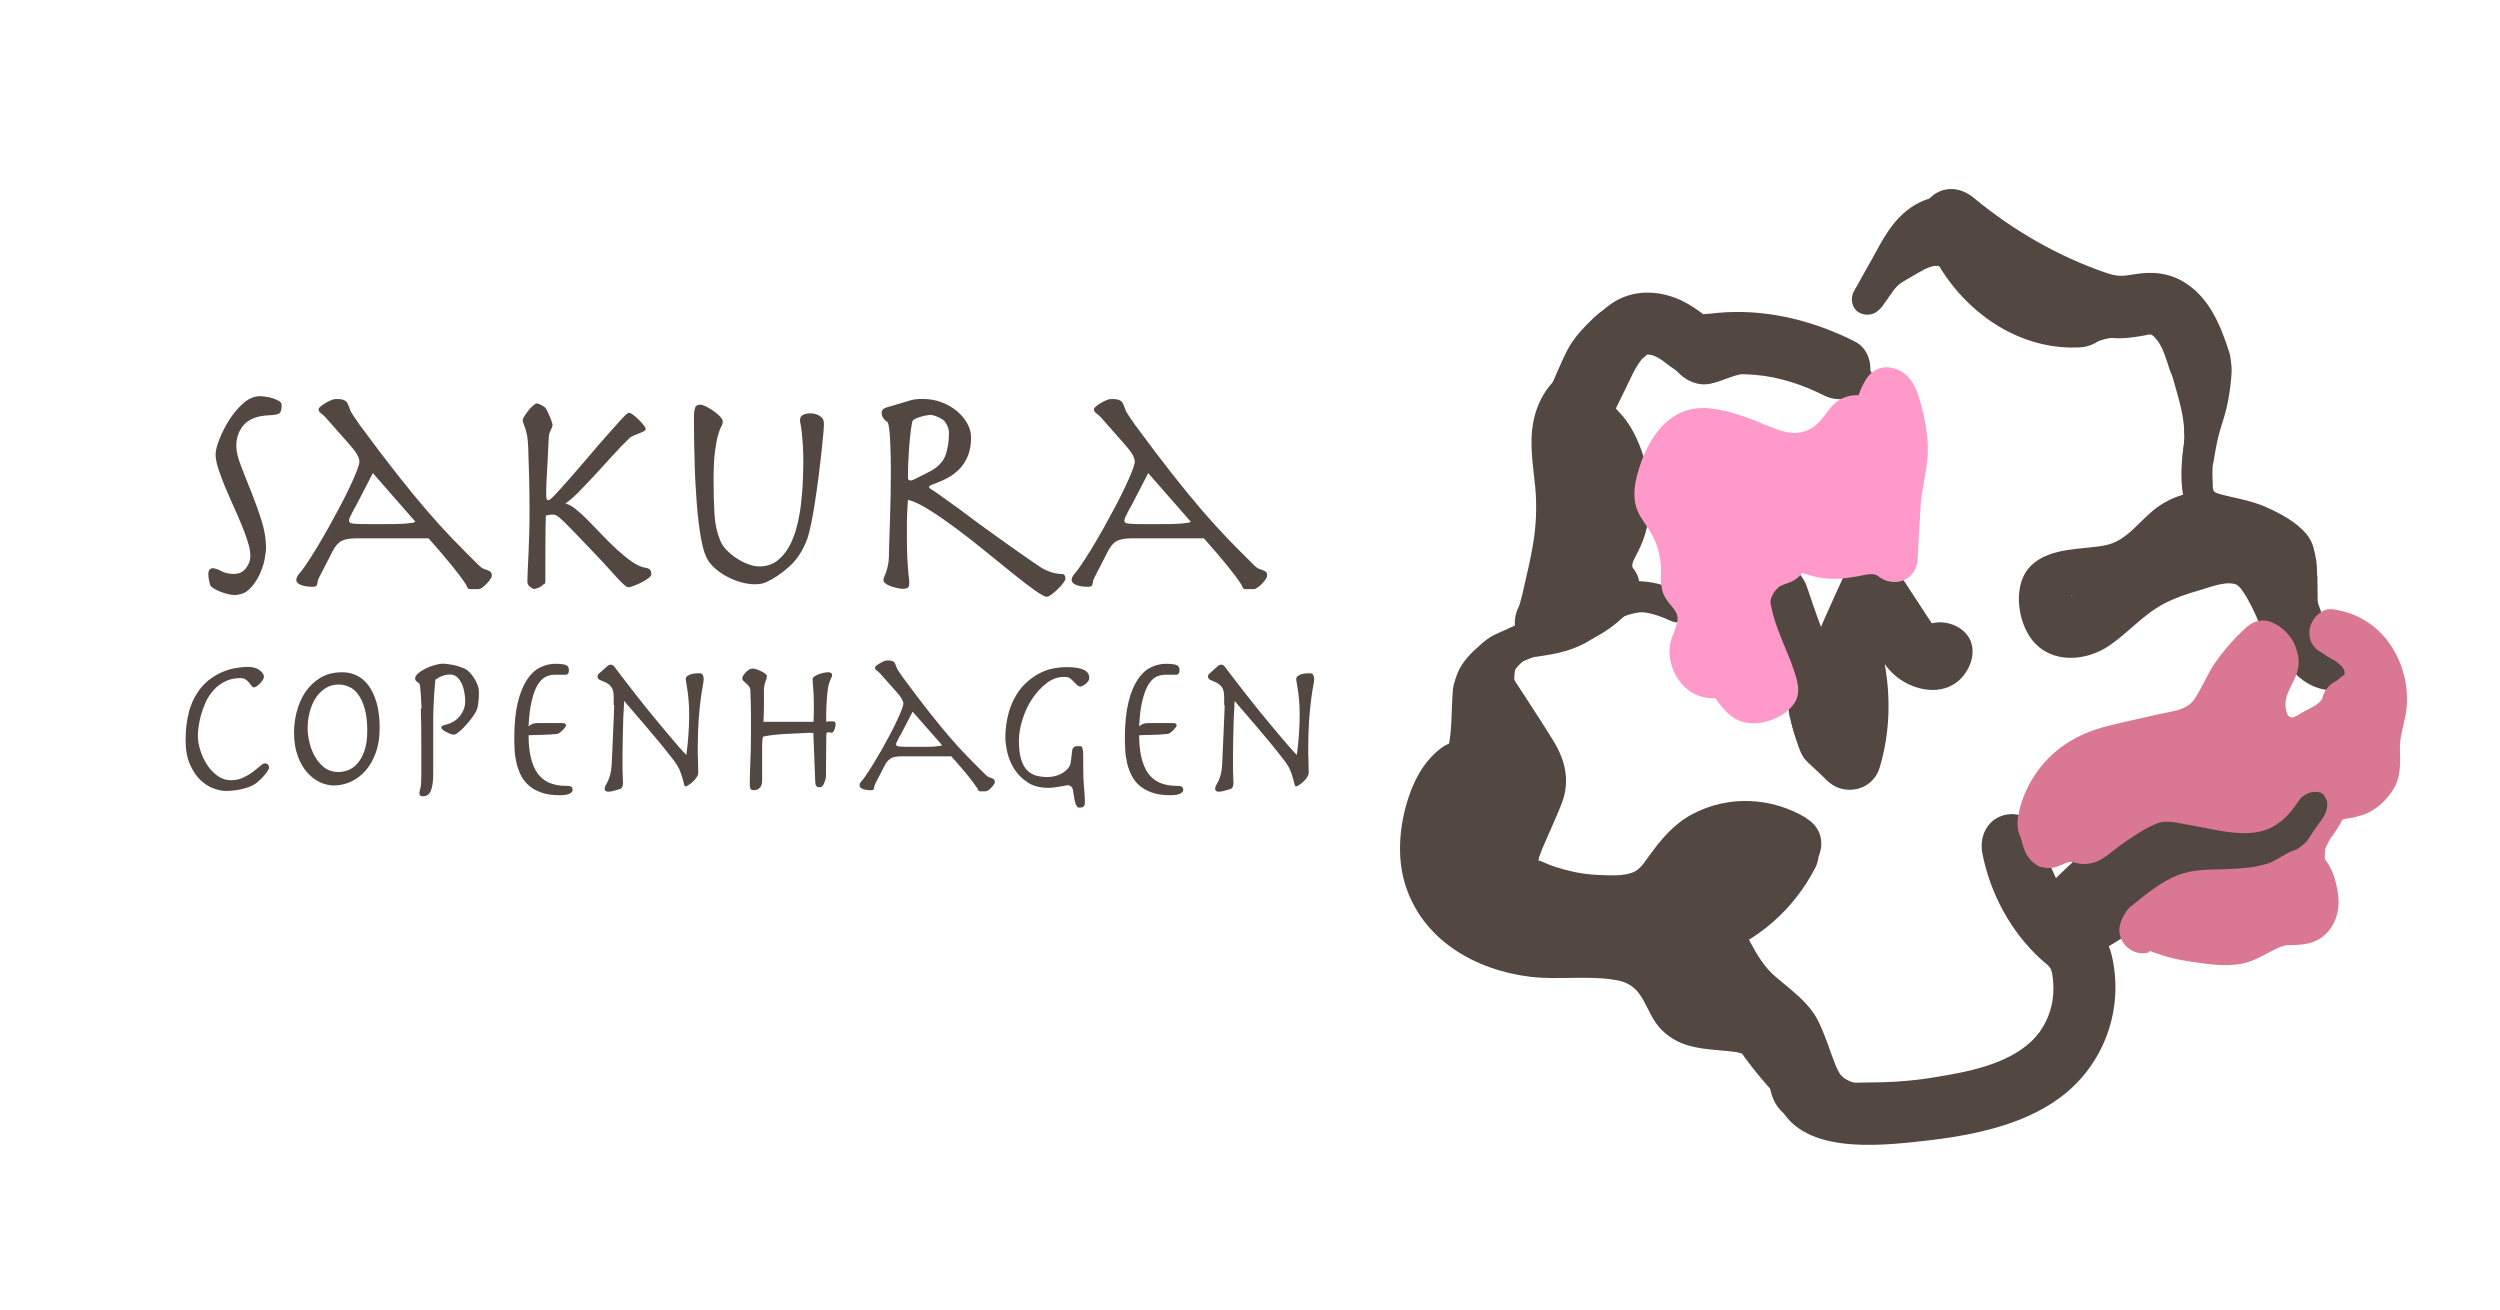 <?xml version="1.0" encoding="UTF-8"?><svg id="Layer_1" xmlns="http://www.w3.org/2000/svg" width="210" height="110" viewBox="0 0 210 110"><defs><style>.cls-1{fill:#ff99c9;}.cls-2{fill:#da7792;}.cls-3{fill:#534741;}</style></defs><path class="cls-3" d="m17.62,47.85c.07-.08.14-.12.22-.12.21,0,.46.08.75.24.29.16.65.24,1.07.24s.74-.16.99-.47c.25-.32.38-.66.38-1.04,0-.34-.07-.74-.22-1.2-.14-.46-.32-.95-.54-1.47-.21-.52-.45-1.06-.7-1.61-.25-.55-.48-1.09-.7-1.61-.21-.52-.39-1.01-.54-1.47-.15-.46-.22-.85-.22-1.18,0-.29.1-.7.31-1.24.21-.54.48-1.08.82-1.62.34-.54.74-1.02,1.19-1.42.45-.4.92-.6,1.4-.6.11,0,.26.01.47.04.21.03.41.07.6.13s.37.14.53.23c.15.09.23.21.23.35,0,.34-.06.56-.17.67-.11.1-.38.16-.81.18-1,.03-1.73.29-2.17.78-.44.49-.66,1.09-.66,1.8,0,.44.13,1,.39,1.67s.54,1.4.86,2.17c.31.78.6,1.58.86,2.4.26.83.39,1.62.39,2.37,0,.14-.04.42-.11.84s-.22.87-.42,1.32c-.21.45-.48.86-.82,1.21s-.79.54-1.34.54c-.14,0-.31-.03-.53-.08-.21-.05-.42-.12-.63-.2-.21-.09-.39-.17-.55-.27s-.25-.18-.29-.27c-.05-.15-.08-.3-.11-.45-.03-.15-.05-.3-.05-.47,0-.19.03-.32.1-.4Z"/><path class="cls-3" d="m28.68,45.44c-.29.16-.54.46-.75.88l-1.14,2.22c-.08.15-.12.32-.14.49-.01.17-.13.26-.34.26-.43,0-.77-.05-1.03-.15-.26-.1-.39-.25-.39-.44,0-.15.08-.31.23-.49.15-.17.33-.4.52-.69.27-.39.58-.86.91-1.41.33-.55.67-1.12,1-1.71.33-.6.66-1.2.98-1.8.32-.6.6-1.16.84-1.67.24-.51.44-.96.59-1.34.15-.38.23-.65.23-.81,0-.34-.26-.8-.78-1.38l-1.87-2.12c-.21-.26-.4-.43-.55-.54-.15-.1-.23-.22-.23-.36,0-.07.06-.15.17-.24s.25-.19.4-.28.31-.17.47-.24c.16-.07.29-.1.4-.1.21,0,.38,0,.5.03.12.02.22.06.31.12s.15.15.21.27c.05.12.12.28.19.49.03.1.13.27.29.51.16.24.32.48.49.72,1.23,1.67,2.3,3.08,3.2,4.22.9,1.14,1.72,2.14,2.46,3s1.45,1.64,2.12,2.34c.68.7,1.42,1.45,2.23,2.25.15.15.3.26.43.31s.25.09.35.13c.1.03.18.08.24.14s.09.17.09.32c0,.07-.04.17-.13.29-.08.13-.19.26-.31.38s-.24.23-.37.32c-.12.08-.23.13-.32.13h-.69c-.12,0-.21-.06-.25-.18s-.11-.23-.18-.33c-.5-.77-1.52-2.02-3.06-3.76h-6.05c-.58,0-1.01.08-1.3.24Zm1.12-2.8c-.2.39-.33.65-.39.77-.06.12-.09.22-.09.31,0,.07.02.12.06.17s.13.07.29.09c.15.02.38.03.69.04.3,0,.73.01,1.28.01.59,0,1.09,0,1.48-.01s.72-.02.96-.04c.24-.02.43-.04.55-.06.12-.03.21-.06.27-.09l-3.58-4.09-1.51,2.92Z"/><path class="cls-3" d="m45.68,49.06c-.08.09-.17.16-.27.22-.1.06-.2.11-.31.14-.11.03-.18.05-.23.05-.08,0-.19-.06-.34-.17-.15-.11-.23-.26-.23-.45,0-.22.01-.55.03-.97.02-.43.05-.91.07-1.46s.04-1.13.06-1.74c.02-.61.02-1.22.02-1.82,0-.89-.01-1.77-.03-2.66-.02-.89-.05-1.76-.08-2.63-.02-.43-.05-.77-.1-1.02-.05-.26-.11-.46-.16-.61-.05-.15-.1-.28-.14-.37-.04-.09-.06-.18-.06-.27s.05-.2.15-.36c.1-.15.21-.31.33-.46.12-.15.25-.29.39-.41.14-.12.24-.18.3-.18.09,0,.22.05.4.14.17.09.29.17.33.22.03.03.08.12.15.26.07.14.14.29.21.45.07.16.13.31.17.45.05.14.07.23.07.28,0,.12-.05.27-.15.45-.1.18-.16.41-.17.7-.03.66-.06,1.24-.08,1.73-.02.49-.05.91-.07,1.27-.02.36-.04.67-.05.92,0,.26-.01.49-.01.72,0,.19.01.32.03.41.02.09.08.13.17.13.08,0,.29-.18.63-.55.34-.37.75-.82,1.22-1.36.47-.54.98-1.12,1.52-1.76.54-.64,1.05-1.23,1.52-1.76s.88-.99,1.22-1.36c.34-.37.55-.55.63-.55.09,0,.22.06.38.18s.32.26.47.41.29.3.4.45c.11.15.17.24.17.29,0,.09-.05.16-.16.22s-.23.11-.38.17-.3.11-.46.18c-.16.07-.29.15-.4.26-.41.39-.87.87-1.37,1.42-.5.55-1,1.1-1.5,1.64-.5.54-.96,1.02-1.39,1.46-.43.43-.79.74-1.06.91v.05c.23.03.5.18.82.43.32.26.67.57,1.04.95s.77.78,1.19,1.23c.42.44.84.86,1.26,1.24.42.38.83.72,1.23,1,.4.28.78.46,1.13.52.21.03.35.09.42.18.07.09.1.21.1.38,0,.09-.08.19-.25.32-.17.13-.36.25-.58.36-.22.11-.43.2-.64.28-.21.08-.35.12-.45.12s-.22-.07-.38-.22c-.16-.14-.35-.33-.56-.56-.21-.23-.45-.49-.72-.79-.27-.3-.55-.61-.86-.93-.75-.78-1.35-1.42-1.8-1.89-.46-.48-.82-.84-1.08-1.1-.27-.26-.46-.42-.59-.5-.13-.08-.25-.11-.35-.11-.15,0-.27,0-.37.03-.09.02-.17.03-.23.05-.02.61-.03,1.23-.03,1.84,0,.61-.01,1.22-.01,1.82v1.87c0,.1-.04.2-.13.28Z"/><path class="cls-3" d="m58.38,34.25c.07-.17.22-.26.45-.26.11,0,.26.05.47.15.21.1.41.23.62.37.21.15.39.3.55.46.16.16.24.31.24.45s-.04.28-.13.42c-.08.15-.17.38-.26.7-.09.32-.18.78-.26,1.38s-.12,1.42-.12,2.45c0,1.09.03,2.04.08,2.85.05.81.21,1.53.47,2.16.11.29.29.57.55.83s.54.5.86.7c.31.2.64.37.97.49.33.12.64.18.91.18.58,0,1.07-.15,1.48-.46.41-.31.75-.71,1.03-1.21.27-.5.49-1.07.65-1.7s.28-1.27.35-1.93.13-1.29.15-1.91c.02-.61.04-1.15.04-1.61,0-.61-.02-1.12-.05-1.53-.03-.41-.06-.74-.09-1s-.06-.45-.09-.59c-.03-.14-.05-.25-.05-.33,0-.22.08-.38.25-.46.17-.08.37-.13.62-.13.29,0,.55.07.79.22.24.15.35.36.35.65,0,.2-.02.55-.07,1.04-.05.49-.1,1.04-.17,1.66-.07.62-.15,1.28-.24,1.98-.09.7-.19,1.37-.29,2.01-.1.64-.2,1.22-.31,1.74-.11.52-.21.92-.3,1.19-.37,1.01-.88,1.8-1.54,2.39-.66.59-1.32,1.03-1.97,1.32-.17.07-.33.11-.48.13s-.3.03-.46.03c-.3,0-.66-.05-1.05-.15-.4-.1-.79-.25-1.18-.45-.39-.2-.75-.44-1.08-.73-.33-.29-.59-.61-.75-.97-.18-.39-.34-.98-.47-1.75-.13-.78-.24-1.68-.32-2.72-.08-1.04-.15-2.18-.18-3.41-.04-1.24-.06-2.5-.06-3.8,0-.39.03-.67.1-.84Z"/><path class="cls-3" d="m76.91,33.55c.14-.03.33-.04.57-.04.58,0,1.12.09,1.61.28.5.19.92.43,1.29.74.37.31.65.65.87,1.04.21.38.32.77.32,1.16,0,.61-.09,1.14-.27,1.57s-.42.8-.7,1.09c-.28.29-.58.52-.9.7s-.62.32-.89.42c-.37.14-.59.23-.66.27s-.11.09-.11.14.06.11.18.18c.12.07.39.25.8.54.41.29.9.64,1.46,1.05.56.41,1.17.86,1.83,1.36.49.36.98.71,1.47,1.06.5.35.97.69,1.42,1.01.45.32.86.61,1.24.87.38.26.69.47.94.64.62.39,1.25.59,1.87.59.06,0,.12.03.17.1.05.07.08.16.08.28,0,.09-.07.21-.19.38-.13.17-.28.34-.46.51s-.35.32-.52.45c-.18.13-.31.19-.4.19-.17,0-.51-.19-1.03-.56-.52-.37-1.13-.84-1.84-1.41s-1.48-1.19-2.31-1.87c-.83-.68-1.65-1.32-2.46-1.92-.81-.6-1.56-1.12-2.27-1.56-.71-.44-1.29-.72-1.75-.82-.03.34-.05.72-.07,1.14-.02.42-.02.83-.02,1.24v.69c0,.7.01,1.27.03,1.71.02.44.05.81.07,1.09.02.28.05.51.07.68.02.17.03.32.03.46,0,.17-.04.29-.12.36-.08.07-.23.1-.45.1-.11,0-.25-.02-.43-.06-.18-.04-.36-.09-.54-.15-.18-.06-.32-.14-.45-.23-.12-.09-.18-.19-.18-.29,0-.08.02-.17.06-.26.04-.08.08-.2.14-.35.05-.14.11-.33.16-.55.05-.22.09-.49.1-.82,0-.14,0-.46.02-.98.01-.52.03-1.13.06-1.83.02-.7.04-1.44.06-2.21.01-.78.02-1.49.02-2.14,0-.29,0-.66-.01-1.1s-.02-.88-.04-1.32c-.02-.44-.05-.82-.09-1.15s-.09-.52-.15-.58c-.32-.2-.48-.46-.48-.77,0-.22.15-.38.46-.46l1.99-.59c.14-.03.27-.06.41-.09Zm-.58,6.76c.05.03.11.05.17.05.08,0,.2-.04.37-.13.17-.08.45-.23.85-.43.14-.07.29-.15.45-.23.16-.08.32-.19.49-.32.17-.13.32-.28.46-.46s.25-.4.34-.65c.17-.56.25-1.13.25-1.71,0-.24-.03-.44-.1-.59s-.15-.3-.24-.43c-.03-.05-.1-.11-.21-.18-.11-.07-.22-.13-.35-.19-.13-.06-.25-.11-.37-.14s-.2-.05-.26-.05-.17.01-.34.04c-.17.03-.34.06-.51.12s-.33.11-.47.18c-.14.07-.21.15-.23.23-.08.39-.14.81-.18,1.27-.05.45-.08.9-.11,1.33-.03.43-.05.84-.06,1.2,0,.37-.01.65-.01.86,0,.14.03.22.08.26Z"/><path class="cls-3" d="m93.81,45.44c-.29.16-.54.46-.75.88l-1.14,2.22c-.08.15-.12.32-.14.49-.01.17-.13.26-.34.26-.43,0-.77-.05-1.03-.15-.26-.1-.39-.25-.39-.44,0-.15.08-.31.23-.49.15-.17.33-.4.52-.69.27-.39.58-.86.91-1.41.33-.55.67-1.12,1-1.71.33-.6.66-1.2.98-1.8.32-.6.6-1.16.84-1.67.24-.51.44-.96.59-1.34.15-.38.23-.65.23-.81,0-.34-.26-.8-.78-1.38l-1.87-2.12c-.21-.26-.4-.43-.55-.54-.15-.1-.23-.22-.23-.36,0-.07.06-.15.17-.24s.25-.19.4-.28.31-.17.47-.24c.16-.07.29-.1.4-.1.21,0,.38,0,.5.03.12.02.22.06.31.12s.15.15.21.27c.05.12.12.28.19.49.03.1.13.27.29.51.16.24.32.48.49.72,1.23,1.67,2.3,3.08,3.2,4.22.9,1.14,1.72,2.14,2.46,3s1.45,1.64,2.12,2.34c.68.7,1.42,1.45,2.23,2.25.15.15.3.26.43.31s.25.09.35.13c.1.03.18.08.24.14s.09.17.09.32c0,.07-.04.17-.13.29-.08.13-.19.26-.31.38s-.24.23-.37.32c-.12.08-.23.13-.32.13h-.69c-.12,0-.21-.06-.25-.18s-.11-.23-.18-.33c-.5-.77-1.52-2.02-3.06-3.76h-6.05c-.58,0-1.01.08-1.3.24Zm1.12-2.8c-.2.39-.33.65-.39.77-.06.12-.09.22-.09.31,0,.07.02.12.06.17s.13.07.29.09c.15.02.38.03.69.04.3,0,.73.01,1.28.01.59,0,1.09,0,1.48-.01s.72-.02.96-.04c.24-.02.43-.04.55-.06.12-.03.21-.06.27-.09l-3.58-4.09-1.51,2.92Z"/><path class="cls-3" d="m15.84,59.9c.17-.64.4-1.18.69-1.63.28-.45.61-.82.97-1.11.36-.29.74-.52,1.13-.69.39-.17.77-.29,1.15-.35.38-.06.71-.1,1-.1.44,0,.79.09,1.03.28.24.19.36.37.36.55,0,.07-.03.16-.09.26s-.14.2-.23.29-.18.17-.28.24c-.1.06-.18.1-.25.1s-.12-.04-.18-.12c-.06-.08-.13-.17-.21-.27-.08-.1-.18-.19-.29-.27-.12-.08-.26-.12-.43-.12-.51,0-.95.1-1.32.29-.37.19-.7.44-.96.74-.27.3-.49.64-.66,1.01-.17.38-.3.75-.4,1.11-.09.36-.16.7-.2,1.01-.04.31-.05.56-.05.73,0,.34.07.73.2,1.16.13.43.32.83.56,1.21.24.38.54.69.88.94s.72.38,1.13.38c.38,0,.73-.07,1.04-.22.31-.15.59-.31.82-.49.24-.18.44-.35.61-.49.17-.15.3-.22.4-.22.11,0,.19.04.25.11.06.07.09.16.09.26,0,.05-.04.13-.1.24-.07.11-.16.24-.28.38-.12.14-.26.29-.41.43-.15.15-.32.27-.5.38-.11.07-.25.14-.43.2-.18.06-.38.12-.58.17-.21.05-.43.09-.67.11-.23.03-.45.04-.66.04-.3,0-.64-.07-1.03-.21-.39-.14-.76-.38-1.11-.71-.35-.33-.64-.78-.88-1.32-.24-.55-.36-1.23-.36-2.04,0-.86.09-1.61.26-2.24Z"/><path class="cls-3" d="m24.93,59.79c.15-.6.38-1.15.71-1.64.33-.49.75-.9,1.26-1.21s1.13-.47,1.86-.47c.42,0,.82.09,1.2.27.38.18.71.46,1,.85.28.38.51.87.68,1.46.17.59.25,1.3.25,2.11s-.11,1.46-.32,2.06c-.22.6-.5,1.1-.86,1.51-.36.41-.77.71-1.23.93-.46.21-.94.32-1.43.32-.39,0-.79-.09-1.19-.28-.4-.19-.76-.47-1.08-.84-.32-.37-.58-.83-.78-1.39-.2-.55-.3-1.19-.3-1.92,0-.58.07-1.16.22-1.76Zm1.03,2.4c.07.4.21.8.4,1.19.2.39.46.74.8,1.03.34.29.77.44,1.3.44.22,0,.47-.05.74-.14.27-.09.54-.27.78-.53.25-.26.45-.61.62-1.07.16-.45.25-1.03.25-1.74s-.07-1.34-.21-1.83c-.14-.49-.32-.89-.54-1.19-.22-.3-.47-.52-.76-.65-.29-.13-.58-.2-.89-.2-.41,0-.78.1-1.11.31-.33.21-.6.48-.82.82-.22.34-.39.74-.51,1.2-.12.46-.17.94-.17,1.45,0,.21.04.52.11.92Z"/><path class="cls-3" d="m35.41,59.54c-.03-.85-.07-1.48-.12-1.88-.01-.07-.03-.14-.05-.19-.02-.06-.06-.11-.13-.14-.16-.09-.24-.2-.24-.32,0-.16.09-.32.28-.47.18-.15.4-.28.64-.4.24-.12.49-.21.75-.28.26-.07.46-.11.59-.11.27,0,.59.04.95.11.36.08.69.19,1,.33.14.07.27.18.41.33.14.15.26.32.37.5.11.18.2.37.27.56.07.19.1.37.1.54,0,.82-.09,1.39-.27,1.69-.11.19-.24.39-.41.61-.17.22-.35.42-.53.62-.18.19-.36.36-.52.48-.16.13-.29.19-.37.19s-.19-.02-.31-.07c-.12-.05-.24-.1-.35-.16-.11-.06-.21-.12-.29-.19-.08-.07-.12-.12-.12-.16,0-.06.03-.11.08-.15.05-.04.15-.08.3-.11.51-.12.91-.36,1.2-.74.3-.38.44-.79.44-1.25,0-.18-.02-.39-.06-.64-.04-.25-.1-.5-.2-.73s-.22-.44-.39-.6c-.16-.16-.37-.25-.61-.25s-.45.04-.64.11c-.2.07-.4.18-.61.32-.02.2-.04.44-.06.71-.02.28-.04.56-.06.86-.02.3-.03.6-.04.89-.01.29-.02.56-.02.79v4.66c0,.65-.07,1.12-.2,1.43-.13.31-.36.46-.69.46-.18,0-.27-.09-.27-.26,0-.05,0-.1.02-.16.02-.06.04-.14.06-.24.03-.1.05-.24.06-.41s.02-.4.02-.68v-2.63c0-1.14-.01-2.14-.04-2.99Z"/><path class="cls-3" d="m47.55,60.94s-.03.09-.09.17c-.06.08-.13.16-.21.24-.08.08-.17.15-.25.21-.08.06-.14.09-.2.09-.47.05-.92.07-1.32.08s-.77.01-1.08.03c0,1.41.25,2.47.74,3.18.5.71,1.29,1.07,2.37,1.07.23,0,.39.02.47.07s.12.15.12.3c0,.09-.08.19-.24.28s-.44.14-.84.14c-.6,0-1.11-.07-1.53-.22-.42-.15-.78-.34-1.06-.59-.29-.25-.51-.53-.67-.86-.16-.32-.29-.66-.37-1.02-.08-.36-.14-.72-.16-1.08-.02-.36-.03-.71-.03-1.04,0-1.18.1-2.16.29-2.96s.45-1.43.77-1.92.68-.83,1.1-1.04c.42-.21.85-.31,1.29-.31s.74.04.9.11c.16.08.24.21.24.42,0,.26-.1.39-.3.39h-.93c-.25,0-.5.06-.74.18s-.45.34-.65.66c-.2.32-.36.77-.5,1.33-.14.56-.23,1.29-.27,2.17.08-.08.18-.15.3-.2.12-.05.25-.08.41-.08h2.14c.2,0,.3.07.3.21Z"/><path class="cls-3" d="m51.55,59.22c0-.22,0-.44,0-.66,0-.4-.07-.69-.21-.86-.14-.18-.3-.3-.47-.38-.17-.08-.33-.14-.47-.2-.14-.06-.21-.16-.21-.32,0-.08.06-.17.17-.26l.57-.51c.08-.08.16-.14.21-.16.06-.02.11-.04.17-.04.06,0,.12.02.18.06.06.04.13.12.21.24.61.81,1.24,1.62,1.88,2.44s1.24,1.55,1.8,2.22,1.03,1.24,1.44,1.71c.41.47.68.78.83.92.08-.6.15-1.17.18-1.72.04-.55.06-1.11.06-1.69,0-.46-.02-.86-.05-1.2-.03-.34-.06-.63-.1-.86-.03-.23-.06-.42-.09-.56-.03-.14-.05-.25-.05-.34,0-.11.05-.19.13-.26.08-.06.18-.11.29-.15.12-.04.24-.06.36-.07.13-.01.24-.02.35-.02.15,0,.25.05.3.15.05.1.08.21.08.34,0,.12-.03.31-.08.58-.05.27-.11.64-.17,1.09-.06.46-.12,1.03-.17,1.72s-.08,1.51-.08,2.48c0,.29,0,.61.02.94.01.33.02.69.02,1.07,0,.12-.05.24-.14.38s-.2.26-.32.37-.24.21-.36.28-.2.11-.24.11c-.05,0-.1-.06-.13-.19-.04-.13-.08-.29-.13-.49-.05-.2-.13-.42-.23-.67-.1-.25-.25-.49-.43-.74-.41-.54-.84-1.07-1.27-1.6-.44-.52-.85-1.01-1.23-1.46s-.73-.86-1.04-1.21c-.31-.35-.55-.63-.7-.83-.03.49-.06,1-.08,1.53-.02.52-.03,1.03-.04,1.53,0,.49-.01.96-.02,1.39,0,.43,0,.79,0,1.08,0,.26,0,.52.02.79,0,.26.02.47.02.61,0,.09-.02.19-.06.29s-.11.17-.23.2c-.25.07-.45.12-.58.16-.13.04-.26.05-.37.05-.2,0-.3-.08-.3-.25,0-.09.03-.19.08-.27.05-.09.11-.2.18-.34.07-.13.13-.31.2-.54.06-.22.11-.51.13-.86l.19-4.36c.01-.22.02-.44.02-.66Z"/><path class="cls-3" d="m63.28,66.37c-.12,0-.2-.04-.24-.11-.04-.08-.06-.19-.06-.33,0-.61.02-1.25.05-1.91.03-.66.05-1.36.05-2.1v-1.02c0-.36,0-.72,0-1.08,0-.35-.01-.68-.02-.99-.01-.31-.02-.57-.03-.79,0-.14-.03-.26-.1-.36-.07-.1-.15-.19-.24-.26-.09-.08-.17-.15-.24-.22-.07-.07-.1-.15-.1-.25,0-.04.02-.09.07-.18.05-.08.11-.17.19-.26.08-.09.17-.17.28-.24.1-.07.22-.11.33-.11.09,0,.21.02.35.07.14.05.27.1.4.17.13.06.23.13.32.2.09.07.13.14.13.19,0,.11-.04.26-.12.46-.08.2-.12.44-.13.72,0,.42,0,.86,0,1.32,0,.46-.02.91-.04,1.34h4.21c.01-.24.02-.5.02-.79,0-.29,0-.59,0-.9,0-.41-.02-.79-.05-1.13-.03-.34-.05-.59-.05-.76,0-.08.05-.16.16-.23.11-.07.23-.13.37-.19.14-.05.29-.09.43-.12s.27-.04.36-.04c.21,0,.32.08.32.25,0,.05-.01.1-.04.15-.03.05-.05.12-.09.19-.03.08-.07.17-.11.29-.04.12-.08.27-.11.46-.03.21-.06.44-.08.69-.02.25-.04.5-.05.75-.01.25-.02.5-.02.74,0,.24,0,.45,0,.63.08-.01.17-.02.26-.03.09,0,.18,0,.26,0s.15.02.2.04c.05.03.07.1.07.22,0,.11-.03.25-.09.43-.06.18-.16.27-.28.27-.03,0-.07,0-.11-.02s-.09-.02-.14-.02c-.11,0-.16.07-.16.21l-.03,3.48c0,.07-.01.16-.04.26-.03.1-.06.2-.1.3-.04.1-.09.19-.15.26-.06.07-.12.11-.2.11-.15,0-.25-.03-.31-.09-.06-.06-.09-.18-.1-.37l-.16-4.11c-.29,0-.64,0-1.05.03-.42.02-.84.04-1.26.06-.42.02-.81.06-1.16.1-.35.04-.6.09-.75.13-.03.09-.05.2-.06.33-.01.12-.02.23-.02.33v3c0,.55-.24.83-.71.83Z"/><path class="cls-3" d="m74.82,63.72c-.2.11-.38.31-.52.61l-.79,1.53c-.05.11-.08.22-.09.34s-.09.18-.24.18c-.29,0-.53-.04-.71-.11-.18-.07-.27-.17-.27-.3,0-.11.05-.22.16-.34.11-.12.23-.28.36-.48.19-.27.4-.59.63-.97.23-.38.46-.77.7-1.18.23-.41.46-.83.68-1.24s.42-.8.58-1.16c.17-.35.31-.66.41-.93s.16-.45.16-.56c0-.24-.18-.55-.54-.95l-1.3-1.46c-.15-.18-.27-.3-.38-.37s-.16-.15-.16-.25c0-.05.04-.1.12-.17.08-.06.17-.13.28-.19.11-.06.21-.12.32-.17.11-.05.2-.07.28-.07.15,0,.26,0,.35.02.08.01.16.04.21.08.06.04.11.1.14.19s.08.19.13.33c.02.07.09.19.2.35.11.17.22.33.34.49.85,1.15,1.59,2.12,2.21,2.91s1.19,1.48,1.7,2.07c.51.59,1,1.13,1.47,1.61.47.48.98,1,1.54,1.55.11.11.21.18.3.21s.18.06.25.09.12.06.17.1c.04.04.06.11.06.22,0,.05-.03.11-.09.2-.06.09-.13.18-.21.26-.08.09-.17.16-.25.22-.08.06-.16.09-.22.09h-.47c-.08,0-.14-.04-.17-.12s-.07-.16-.13-.23c-.35-.53-1.05-1.39-2.12-2.59h-4.19c-.4,0-.7.06-.9.17Zm.78-1.93c-.14.27-.23.45-.27.53-.04.08-.06.15-.06.21,0,.05.01.09.04.11s.09.05.2.06.26.02.47.03c.21,0,.51,0,.89,0,.41,0,.75,0,1.03,0,.27,0,.5-.01.67-.03.17-.01.29-.03.38-.04.08-.02.15-.04.19-.06l-2.48-2.82-1.04,2.01Z"/><path class="cls-3" d="m90.22,62.74c.07-.05.23-.07.46-.07.06,0,.12.01.16.04.04.02.08.09.1.19s.04.25.05.46c0,.21,0,.5,0,.87,0,.79.02,1.43.07,1.91.05.49.07.9.07,1.24,0,.16-.03.28-.09.35-.06.07-.18.11-.37.11-.06,0-.12-.02-.16-.05-.04-.04-.08-.1-.13-.2s-.08-.24-.12-.43c-.04-.19-.08-.44-.12-.74s-.2-.46-.47-.46c-.04,0-.12.01-.23.04-.11.02-.24.05-.39.07-.15.02-.31.05-.47.07-.17.02-.33.04-.47.04-.73,0-1.33-.15-1.79-.46-.47-.31-.84-.68-1.12-1.12-.27-.44-.47-.9-.58-1.38-.11-.48-.17-.91-.17-1.27,0-.73.1-1.45.3-2.15s.51-1.33.94-1.89c.43-.55.97-1,1.62-1.35.65-.35,1.43-.52,2.34-.52.6,0,1.06.07,1.38.22.32.15.47.38.47.7,0,.08-.03.17-.09.26-.06.09-.14.17-.22.23-.08.06-.17.12-.25.16-.08.04-.15.06-.21.06-.07,0-.15-.04-.23-.11-.08-.07-.24-.22-.47-.46-.11-.11-.21-.17-.3-.2s-.21-.04-.35-.04c-.52,0-1,.17-1.46.52-.46.35-.86.79-1.21,1.31s-.62,1.11-.82,1.74c-.2.63-.3,1.23-.3,1.79,0,.64.06,1.15.18,1.55s.29.71.51.93c.22.22.47.37.75.45.29.08.59.12.92.12.28,0,.54-.04.78-.11s.44-.17.62-.29c.17-.12.31-.25.41-.39.1-.14.16-.28.18-.42l.13-1.06c.02-.11.07-.18.14-.23Z"/><path class="cls-3" d="m98.84,60.94s-.03.09-.09.17c-.06.08-.13.16-.21.24-.08.08-.17.15-.25.21-.08.06-.14.09-.2.09-.47.05-.92.07-1.32.08s-.77.01-1.08.03c0,1.41.25,2.47.74,3.18.5.71,1.29,1.07,2.37,1.07.23,0,.39.02.47.07s.12.15.12.3c0,.09-.08.19-.24.28s-.44.14-.84.14c-.6,0-1.11-.07-1.53-.22-.42-.15-.78-.34-1.06-.59-.29-.25-.51-.53-.67-.86-.16-.32-.29-.66-.37-1.02-.08-.36-.14-.72-.16-1.08-.02-.36-.03-.71-.03-1.04,0-1.18.1-2.16.29-2.96s.45-1.43.77-1.92.68-.83,1.1-1.04c.42-.21.85-.31,1.29-.31s.74.04.9.11c.16.08.24.21.24.42,0,.26-.1.39-.3.39h-.93c-.25,0-.5.06-.74.18s-.45.34-.65.66c-.2.32-.36.77-.5,1.33-.14.56-.23,1.29-.27,2.17.08-.08.18-.15.3-.2.12-.05.25-.08.41-.08h2.14c.2,0,.3.07.3.21Z"/><path class="cls-3" d="m102.83,59.22c0-.22,0-.44,0-.66,0-.4-.07-.69-.21-.86-.14-.18-.3-.3-.47-.38-.17-.08-.33-.14-.47-.2-.14-.06-.21-.16-.21-.32,0-.08.06-.17.17-.26l.57-.51c.08-.08.16-.14.21-.16.06-.02.11-.04.17-.04.06,0,.12.02.18.06.06.04.13.12.21.24.61.81,1.24,1.62,1.88,2.44s1.24,1.55,1.8,2.22,1.03,1.24,1.44,1.71c.41.47.68.78.83.92.08-.6.15-1.17.18-1.72.04-.55.06-1.11.06-1.69,0-.46-.02-.86-.05-1.2-.03-.34-.06-.63-.1-.86-.03-.23-.06-.42-.09-.56-.03-.14-.05-.25-.05-.34,0-.11.05-.19.13-.26.08-.06.18-.11.29-.15.12-.04.24-.06.36-.07.13-.01.24-.02.35-.02.15,0,.25.05.3.15.05.1.08.21.08.34,0,.12-.03.31-.08.58-.05.27-.11.64-.17,1.09-.06.46-.12,1.03-.17,1.72s-.08,1.51-.08,2.48c0,.29,0,.61.02.94.01.33.02.69.02,1.07,0,.12-.05.24-.14.38s-.2.26-.32.37-.24.21-.36.28-.2.11-.24.11c-.05,0-.1-.06-.13-.19-.04-.13-.08-.29-.13-.49-.05-.2-.13-.42-.23-.67-.1-.25-.25-.49-.43-.74-.41-.54-.84-1.07-1.27-1.6-.44-.52-.85-1.01-1.23-1.46s-.73-.86-1.04-1.21c-.31-.35-.55-.63-.7-.83-.03.49-.06,1-.08,1.53-.02.52-.03,1.03-.04,1.53,0,.49-.01.96-.02,1.39,0,.43,0,.79,0,1.08,0,.26,0,.52.02.79,0,.26.02.47.02.61,0,.09-.02.19-.06.29s-.11.17-.23.2c-.25.07-.45.12-.58.16-.13.04-.26.05-.37.05-.2,0-.3-.08-.3-.25,0-.09.03-.19.08-.27.05-.09.11-.2.18-.34.07-.13.13-.31.2-.54.06-.22.11-.51.13-.86l.19-4.36c.01-.22.02-.44.02-.66Z"/><path class="cls-3" d="m161.31,53.03c-.3.34-.1.25.59-.25.22-.05.45-.05.66.03-.28-.08-.24-.06.09.06.24.21.25.22.03.02-.1-.1-.2-.21-.29-.32.18.24.19.24.02,0-.15-.25-.32-.48-.48-.73-.81-1.24-1.62-2.48-2.43-3.72-.97-1.48-3.64-1.9-4.5,0-.61,1.35-1.23,2.69-1.83,4.05-.69,1.58-1.09,3.05-1.23,4.77-.23,2.74-.32,5.74,1.19,8.16,1.2,1.92,4.11,1.55,4.76-.62.92-3.05.96-6.28.29-9.38-.29-1.33-1.92-2.24-3.21-1.82-1.41.46-2.13,1.78-1.82,3.21.07.34.14.69.2,1.04-.07-.48.03.26.03.35.06.65.07,1.31.05,1.97-.01.3-.04.61-.06.91-.04.32-.04.35,0,.08-.02.13-.04.26-.06.38-.11.64-.26,1.26-.45,1.88l4.76-.62c-.07-.11-.44-.93-.25-.4-.08-.22-.14-.43-.2-.66-.02-.09-.14-.87-.12-.57s-.03-.51-.03-.59c-.04-1.1.02-2.21.12-3.31.01-.13.02-.26.04-.39-.04.26-.04.23.01-.08.05-.26.1-.51.17-.76.1-.35.22-.69.35-1.03-.16.38.16-.34.17-.37.53-1.19,1.07-2.37,1.61-3.56h-4.5c1.18,1.81,2.26,3.74,3.63,5.41,1.48,1.8,4.68,2.66,6.34.55.84-1.07,1.12-2.66,0-3.69-.94-.86-2.79-1.15-3.69,0h0Z"/><path class="cls-3" d="m155.77,60.2l-.42-1.47c-.38-1.31-1.86-2.26-3.21-1.82s-2.17,1.79-1.82,3.21c.25,1.03.64,2,1.08,2.96.54,1.17,2.16,1.53,3.26,1.07s1.99-1.86,1.51-3.08c-.38-.98-.43-2.05-.79-3.03-.4-1.1-1.01-2.11-1.5-3.17-.11-.23-.22-.47-.32-.71-.04-.1-.09-.2-.13-.3.12.28.12.29,0,0-.19-.48-.38-.96-.56-1.45-.39-1.04-.74-2.1-1.1-3.15-.44-1.29-1.81-2.27-3.21-1.82-1.28.41-2.29,1.82-1.82,3.21.74,2.18,1.5,4.34,2.44,6.44.21.47.44.94.67,1.39.13.26.27.51.4.76.07.14.42.62.09.16.25.35.28,1.01.36,1.42.11.55.22,1.09.43,1.61l4.76-2.01c-.29-.63.18.51-.06-.14-.06-.16-.12-.32-.18-.49-.12-.36-.22-.72-.32-1.09l-5.03,1.39.42,1.47c.38,1.31,1.86,2.26,3.21,1.82s2.23-1.8,1.82-3.21h0Z"/><path class="cls-3" d="m151.71,68.7c-2.93-1.75-6.57-1.92-9.59-.29-1.53.82-2.57,2.08-3.57,3.45-.36.48-.71,1.1-1.27,1.37-.82.39-2.07.3-2.94.27-.95-.03-1.87-.17-2.8-.42-.48-.13-.96-.27-1.42-.45-.14-.05-1.12-.54-.94-.28-.02.19-.01.18.03-.03.04-.23.11-.44.2-.66.16-.45.37-.89.56-1.33.41-.97.87-1.93,1.24-2.91.68-1.82.28-3.55-.71-5.16-1.15-1.89-2.4-3.73-3.6-5.6-1.46-2.27-4.63-1.23-4.86,1.32-.15,1.64-.01,3.95-.57,5.4l.67-1.15c-.1.11-.64.3-.87.46-.52.35-.94.75-1.34,1.23-.71.86-1.19,1.86-1.56,2.91-.8,2.3-1.07,5.06-.35,7.41,1.43,4.71,5.9,7.25,10.53,7.81,2.41.29,4.94-.15,7.32.3s2.21,2.66,3.72,4.17c1.66,1.66,3.76,1.57,5.92,1.81,1.8.2,3.08,1.39,3.62,3.11l4.36-2.54c-1.53-1.54-2.83-3.19-3.97-5.03l-4.09,3.16c1.26,1.11,2.58,2.14,3.95,3.11,2.04,1.44,4.2-.93,3.83-2.94-.45-2.43-2.31-3.66-4.05-5.14-1.87-1.59-2.49-4.15-3.99-6.05-.38,1.45-.77,2.9-1.15,4.36,3.68-1.4,6.63-3.94,8.45-7.45,1.15-2.21-1.24-5.01-3.57-3.57-1.53.95-3.61.58-5.28,1.33-1.06.48-1.86,1.19-2.53,2.14-.23.33-.46.72-.63,1.08-.36.74-.05.23-.31.39-1.11.68-2.1.98-2.49,2.39-.34,1.24.24,2.43.73,3.52,1.06,2.34,2.51,4.45,4.19,6.38,1.92,2.21,5.79-.72,4.09-3.16-2.64-3.8-5.03-7.64-9.95-8.5-2.12-.37-4.27-.28-6.38-.6-1.45-.22-4.29-1.04-4.78-2.71v1.39c.17-1.14,1.02-2.4,1.53-3.46.61-1.27,1.22-2.53,1.84-3.8,1.12-2.33-1.17-4.84-3.57-3.57-2.27,1.2-3.8,3.35-4.39,5.83-.77,3.26,4.26,4.66,5.03,1.39.3-1.25.85-2.11,1.99-2.72l-3.57-3.57c-.8,1.66-1.6,3.31-2.4,4.97s-1.94,3.32-1.43,5.15c.82,2.93,4.35,5.11,7.1,5.86s5.62.37,8.36,1.01c3.03.71,4.46,3.58,6.12,5.96l4.09-3.16c-.78-.89-1.46-1.82-2.07-2.83-.35-.59-1.4-1.99-1.42-2.69l-.36,1.32.18-.31-.94.94c.87-.54,1.73-.73,2.45-1.56.56-.65.88-1.86,1.59-2.31.66-.42,1.88-.37,2.62-.49,1.15-.18,2.21-.48,3.2-1.1l-3.57-3.57c-1.17,2.25-2.92,4.14-5.33,5.06-1.95.74-2.42,2.75-1.15,4.36,1.35,1.71,1.79,3.88,3.36,5.48,1.04,1.06,3.06,1.86,3.35,3.42l3.83-2.94c-1.01-.71-1.96-1.48-2.89-2.29-2.13-1.87-5.73.52-4.09,3.16,1.36,2.2,2.96,4.25,4.79,6.09,1.79,1.8,5.15-.02,4.36-2.54-.74-2.35-2.19-4.42-4.33-5.7-1.93-1.16-3.77-.92-5.85-1.31-1.01-.19-.94-.96-1.37-1.8-.57-1.1-1.46-2.03-2.49-2.71-2.18-1.44-4.78-1.53-7.3-1.51-4.29.03-10.53-.76-9.95-6.51.1-.96.31-2.21.89-3.03.52-.73,1.45-.89,2.07-1.57.95-1.03.93-2.43,1.05-3.75.13-1.4.25-2.8.38-4.19l-4.86,1.32c1.2,1.87,2.81,3.78,3.73,5.8.33.72.05.94-.28,1.72-.42,1-.87,1.98-1.27,2.99-.81,2-.9,4.23.66,5.91,1.32,1.43,3.66,2.12,5.5,2.54,3.75.85,8.57.95,11.22-2.28.92-1.12,1.62-2.55,3.01-3.16s2.87-.36,4.13.4c2.89,1.73,5.51-2.78,2.63-4.5h0Z"/><path class="cls-3" d="m149.04,91.57c1.08,5.26,7.69,4.78,11.74,4.36,4.16-.43,8.85-1.19,12.29-3.75,3.7-2.75,5.39-7.48,4.3-11.99-.52-2.16-2.28-3.05-3.56-4.69-1.2-1.53-1.9-3.32-2.26-5.21-.27-1.38-1.92-2.17-3.21-1.82-1.45.4-2.09,1.82-1.82,3.21.65,3.36,2.39,6.6,4.93,8.91.54.49.81.55.93,1.19.13.7.15,1.5.04,2.21-.2,1.3-.78,2.5-1.72,3.42-2.15,2.08-5.6,2.66-8.43,3.12-1.8.29-3.65.4-5.47.4-1,0-2.54.18-2.73-.74-.28-1.38-1.91-2.18-3.21-1.82-1.43.39-2.11,1.82-1.82,3.21h0Z"/><path class="cls-3" d="m175.55,80.4c2.06-1.15,4.07-2.36,5.8-3.98.71-.66,1.32-1.33,2.05-1.72.55-.3,1.6-.16,2.47-.09,4.39.36,8.61-2.03,10.56-6,.62-1.26.34-2.82-.94-3.57-1.15-.67-2.94-.33-3.57.94-.73,1.48-1.62,2.46-3.13,3.11.26-.11-.26.08-.31.1-.18.06-.37.11-.55.15-.11.02-.63.11-.29.07-.19.02-.38.03-.57.03-1.13.02-2.24-.23-3.37-.12-2.35.22-4.04,1.52-5.7,3.09-1.52,1.44-3.26,2.46-5.09,3.48-2.93,1.63-.31,6.14,2.63,4.5h0Z"/><path class="cls-3" d="m186.3,68.41c-.14,0-.28,0-.43-.01-.51-.01.25.07-.06,0-.28-.06-.57-.11-.86-.17-.76-.16-1.52-.31-2.29-.39-1.54-.16-3.08.28-4.35,1.15-2.25,1.54-4.3,3.49-6.26,5.39-.98.95-1.03,2.74,0,3.69s2.64,1.01,3.69,0c.88-.86,1.79-1.69,2.71-2.5.46-.4.93-.8,1.4-1.2.24-.2.47-.39.71-.58.11-.09.22-.18.33-.26-.22.17-.26.2-.11.09.21-.13.4-.28.61-.4.12-.07.24-.13.36-.19-.31.13-.33.14-.05.04.13-.04.27-.07.41-.09-.35.05-.37.06-.07.04.15.02,1.03-.03.36,0,.54-.02,1.18.25,1.71.35.72.14,1.46.25,2.19.26,1.36.01,2.67-1.21,2.61-2.61s-1.15-2.59-2.61-2.61h0Z"/><path class="cls-3" d="m185.89,73.61l3.09.34c.36.01.69-.06,1-.22.32-.11.6-.28.84-.54.25-.24.43-.52.54-.84.16-.31.24-.65.22-1-.03-.67-.25-1.37-.76-1.84l-.53-.41c-.41-.24-.85-.35-1.32-.36l-3.09-.34c-.36-.01-.69.06-1,.22-.32.11-.6.28-.84.54-.25.24-.43.52-.54.84-.16.31-.24.65-.22,1,.03.67.25,1.37.76,1.84l.53.41c.41.24.85.35,1.32.36h0Z"/><path class="cls-3" d="m125.83,57.17c-.21-1.22,1.38-1.71,2.27-1.86,1.59-.26,3.07-.37,4.56-1.05.69-.31,1.31-.71,1.91-1.18s1.07-1.04,1.72-1.37c1.26-.64,2.83-.13,4.02.43.64.29,1.4.18,1.78-.47.33-.56.17-1.49-.47-1.78-1.76-.81-3.81-1.44-5.74-.82s-2.95,2.32-4.74,3.02c-1.81.71-3.87.39-5.62,1.31s-2.53,2.64-2.21,4.46c.12.69.97,1.08,1.6.91.73-.2,1.03-.91.91-1.6h0Z"/><path class="cls-3" d="m196.15,55.42c-1.32.24-2.24-1.46-2.45-2.51-.31-1.55.15-3.08.53-4.56.31-1.21.37-2.42-.46-3.45s-2.2-1.76-3.39-2.29c-1.3-.59-2.6-.74-3.95-1.12-.65-.18-.53-.32-.57-1.18-.04-.67,0-1.34.08-2.01.32-2.94,1.19-5.77.25-8.69-.51-1.59-3.03-.91-2.51.69,1.04,3.23-.53,6.51-.44,9.78.04,1.28.18,2.86,1.41,3.58.65.38,1.43.36,2.14.5.85.17,1.69.43,2.48.79.7.32,1.64.74,2.19,1.3.66.68.23,1.45.02,2.27-.4,1.58-.63,3.22-.34,4.84.49,2.71,2.81,5.09,5.69,4.56,1.65-.3.95-2.82-.69-2.51h0Z"/><path class="cls-3" d="m194.39,51.26c.4-2.08.03-4.21-1.26-5.93-.62-.83-1.36-1.55-2.28-2.03-.88-.46-1.95-.53-2.78-.93-1.08-.52-2-1.06-3.25-1.03s-2.43.47-3.44,1.15c-1.58,1.07-2.59,2.9-4.47,3.3s-4.6.13-6.25,1.67-1.22,4.72.06,6.32c1.61,2.01,4.52,1.79,6.49.43,1.63-1.12,2.84-2.61,4.62-3.53.91-.47,1.88-.8,2.87-1.08.88-.25,2.12-.78,3.03-.54.4.1.77.74,1.06,1.24.56.98.99,2,1.35,3.07.44,1.34,1.8,2.21,3.21,1.82,1.31-.36,2.27-1.87,1.82-3.21-.81-2.45-1.91-5.25-4.02-6.88-2.43-1.88-5.44-1.26-8.16-.44-2.51.76-4.87,1.9-6.85,3.63-.43.37-.83.77-1.25,1.15-.04.03-.51.42-.3.26.02-.01-.65.46-.4.28-.34.23-.12-.07-.1.09,0,.05.68.5.86.79-.06-.28-.08-.33-.06-.16,0,.17,0,.11-.02-.18,0-.15.1-.62.02-.42l-.67,1.15c-.25.22-.86.36-.24.24.27-.06.54-.15.81-.2.37-.07.6-.09.98-.13,1.11-.12,2.27-.2,3.33-.57,1.13-.39,2.08-.98,2.98-1.76.67-.58,1.23-1.31,1.93-1.85.26-.2.56-.41.87-.45-.26.03.06.04.28.17.96.54,1.92.83,2.98,1.09l.33.1c-.18-.07-.19-.07-.03.02.36.22-.21-.21.12.07s.28.22.53.66c.04.07.18.39.09.14.07.17.11.36.16.54l.06.27c-.03-.19-.04-.19-.03,0,0,.09-.08.63,0,.26-.27,1.38.39,2.81,1.82,3.21,1.28.35,2.94-.43,3.21-1.82h0Z"/><path class="cls-3" d="m193.22,55.85c.27.26.58.51.92.68l.31.13c.17.05.35.06.52.02.12,0,.23-.03.33-.09.16-.05.3-.14.42-.27.15-.17.27-.36.34-.58.05-.17.06-.35.02-.52,0-.17-.06-.34-.15-.48-.47-.62-.88-1.29-1.21-2-.08-.15-.19-.27-.34-.37-.13-.12-.27-.19-.44-.23-.17-.05-.35-.06-.52-.02-.17,0-.34.06-.48.15-.28.18-.52.45-.6.78l-.05.35c0,.24.06.45.18.66.34.7.74,1.37,1.21,2l1.78-1.78c-.15-.08-.28-.16-.41-.26l.26.2c-.08-.07-.16-.14-.24-.21-.24-.24-.58-.38-.92-.38s-.7.14-.92.38-.4.57-.38.92.13.67.38.92h0Z"/><path class="cls-3" d="m191.22,53.31c.05.38.1.69.25,1.03.13.31.28.56.49.83.37.48.84.86,1.36,1.17.93.56,1.93,1.03,2.89,1.53.6.32,1.44.17,1.78-.47s.16-1.41-.47-1.78c-.21-.12-.41-.26-.61-.4-.04-.03-.22-.17-.04-.03s-.02-.02-.04-.04c-.1-.08-.19-.16-.28-.24-.17-.16-.34-.33-.5-.5-.08-.09-.17-.19-.24-.28-.06-.07-.14-.23.04.06-.03-.05-.08-.1-.11-.15-.14-.19-.27-.39-.38-.6-.06-.11-.12-.22-.18-.33-.03-.06-.05-.11-.08-.17-.05-.1-.05-.24.03.07-.06-.24-.17-.47-.24-.71-.03-.11-.05-.22-.08-.33-.01-.06-.02-.12-.03-.18-.05-.24.04.31,0,.05-.04-.36-.12-.66-.38-.92-.23-.23-.6-.4-.92-.38-.64.03-1.39.58-1.3,1.3.14,1.27.56,2.47,1.31,3.51s1.64,1.87,2.72,2.52l1.32-2.25c-.87-.45-1.74-.89-2.6-1.36-.19-.11-.39-.22-.57-.35-.03-.02-.07-.05-.1-.07-.08-.06-.05-.03.1.07-.02.01-.22-.2-.24-.22-.04-.04-.07-.08-.11-.11-.09-.11-.07-.08.06.08,0-.06-.14-.21-.17-.27-.03-.05-.05-.09-.07-.14.08.19.09.22.05.09-.02-.1-.09-.45-.04-.04-.04-.36-.12-.66-.38-.92-.23-.23-.6-.4-.92-.38s-.69.13-.92.38c-.22.24-.42.59-.38.92h0Z"/><path class="cls-3" d="m174.72,23.98c-1.88.1-3.44-.39-5.12-1.67-1.37-1.05-2.58-2.79-3.12-4.53-1.45.85-2.9,1.69-4.36,2.54,3.46,2.86,7.22,5.16,11.38,6.86.92.38,1.86.76,2.82,1.02,1.31.35,2.44.22,3.75-.01.62-.11.62-.23,1.09.34.53.64.81,1.65,1.08,2.49.43,1.34,1.81,2.21,3.21,1.82,1.32-.36,2.26-1.86,1.82-3.21-.74-2.31-1.71-4.72-3.92-6-1.26-.73-2.59-.83-4-.6-1.06.17-1.42.24-2.49-.13-4.01-1.38-7.79-3.57-11.05-6.27-.9-.75-2.09-1.03-3.16-.41-.97.57-1.54,1.85-1.2,2.94,1.76,5.64,7.14,10.35,13.27,10.02,1.41-.08,2.61-1.14,2.61-2.61,0-1.35-1.19-2.68-2.61-2.61h0Z"/><path class="cls-3" d="m135.92,46.92c-1.57-.45,1.39.7.86.93-.11.05.16-.27.22-.39.39-.7.76-1.39,1.04-2.15.47-1.29.65-2.74.55-4.1-.11-1.56-.48-3.02-1.14-4.43-.26-.56-.57-1.08-.93-1.57s-1.2-1.24-1.41-1.72l.36,1.32c.01.32-.16.35.05-.07.12-.24.24-.49.36-.73.24-.49.48-.98.72-1.47.38-.78.78-1.72,1.31-2.36.05-.07.57-.44.35-.36.14-.05.22-.05.44,0,.8.16,1.46.98,2.19,1.33,1.18.57,2.26.44,3.51.34,1.02-.09,2.04-.08,3.05,0,1.99.17,3.97.82,5.75,1.72,1.26.64,2.83.33,3.57-.94.68-1.16.33-2.93-.94-3.57-3.35-1.7-7.09-2.67-10.86-2.47-.44.02-.88.07-1.33.12-.15.02-.44,0-.57.06-.36.15-.02-.04.17.1-.64-.47-1.3-.94-2.02-1.28-1.87-.87-4.05-.94-5.81.24-1.41.95-2.33,2.42-3.08,3.92-.83,1.67-2.38,3.84-2.04,5.77.3,1.71,1.84,2.59,2.52,3.98.5,1.02.68,2.19.55,3.45.02-.18-.1.5-.14.64-.09.33-.2.64-.26.76-.41.85-.96,1.62-1.22,2.54-.65,2.24.47,4.78,2.78,5.44,3.23.92,4.61-4.11,1.39-5.03h0Z"/><path class="cls-3" d="m132.07,53.61c.79-1.6,1.12-3.41,1.48-5.14s.65-3.56.71-5.36-.3-3.41-.4-5.13c-.03-.45-.05-.92,0-1.37-.05.43.09-.31.11-.39.11-.3.11-.34.02-.13.07-.16.16-.31.25-.46-.16.18-.13.17.08-.06-.21.15-.18.14.08-.02l-3.83-2.94c-.47,1.78-.73,3.65-.73,5.49,0,1.62.35,3.27.48,4.81s-.42,2.67-.79,4.16c-.47,1.92-.43,3.84.53,5.6.67,1.24,2.38,1.63,3.57.94,1.25-.73,1.61-2.33.94-3.57-.18-.33-.17-.67-.14-.98.07-.63.31-1.26.5-1.87.47-1.51.74-3.03.57-4.62s-.45-2.94-.45-4.47c0-1.42.18-2.73.54-4.1.58-2.22-1.84-4.06-3.83-2.94-1.6.9-2.6,2.55-2.95,4.32-.37,1.88-.03,3.67.15,5.55.16,1.71.07,3.41-.24,5.1-.17.95-.38,1.89-.6,2.83-.15.64-.39,1.79-.56,2.13-.62,1.26-.34,2.82.94,3.57,1.15.67,2.94.33,3.57-.94h0Z"/><path class="cls-3" d="m125.25,56.48v-.02c.03.1.08.21.12.31-.02-.06-.04-.13-.05-.19l.05.35c-.01-.08-.01-.17,0-.25l-.05.35c.01-.1.04-.2.08-.29l-.13.31c.04-.09.09-.18.15-.26l-.2.26c.09-.11.19-.21.3-.3l-.26.2c.14-.11.29-.2.44-.29.28-.17.51-.46.6-.78.05-.17.06-.35.02-.52,0-.17-.06-.34-.15-.48-.18-.28-.45-.52-.78-.6s-.7-.05-1,.13c-.5.3-.96.65-1.28,1.15-.1.16-.17.35-.23.52-.05.14-.06.27-.08.42s-.04.28-.02.42.03.3.07.44.11.29.17.43c.08.15.19.27.34.37.13.12.27.19.44.23.17.05.35.06.52.02.17,0,.34-.06.48-.15.28-.18.52-.45.6-.78l.05-.35c0-.24-.06-.45-.18-.66h0Z"/><path class="cls-3" d="m127.98,52.14l-1.23.66c-.15.08-.27.19-.37.34-.12.13-.19.27-.23.44-.05.17-.06.35-.02.52,0,.17.06.34.15.48l.2.26c.16.16.35.27.58.34l.35.05c.24,0,.45-.06.66-.18l1.23-.66c.15-.08.27-.19.37-.34.12-.13.19-.27.23-.44.05-.17.06-.35.02-.52,0-.17-.06-.34-.15-.48l-.2-.26c-.16-.16-.35-.27-.58-.34l-.35-.05c-.24,0-.45.06-.66.18h0Z"/><path class="cls-3" d="m126.38,56.49v-.06c0,.12.02.23.03.35-.01-.08-.01-.16,0-.25l-.05.35c.01-.08.04-.16.06-.23l-.13.31c.06-.14.13-.26.22-.37l-.2.26c.37-.46.87-.86,1.33-1.23l-.26.2c.13-.1.26-.17.41-.24l-.31.13c.44-.17.88-.31,1.3-.52.35-.18.68-.38,1-.59.58-.36.86-1.18.47-1.78s-1.17-.86-1.78-.47c-.43.27-.86.54-1.33.74l.31-.13c-.42.18-.89.27-1.27.53s-.75.59-1.1.91-.65.61-.9.99c-.36.54-.44,1.17-.31,1.8.13.67.97,1.12,1.6.91.71-.23,1.05-.89.91-1.6h0Z"/><path class="cls-3" d="m132.88,32.92c-.09,1.49.36,3.08,1.24,4.3.2.28.43.5.78.6.31.09.73.05,1-.13s.52-.45.6-.78.07-.72-.13-1c-.25-.34-.45-.71-.62-1.1l.13.31c-.2-.47-.33-.96-.4-1.46l.05.35c-.05-.36-.06-.72-.04-1.08.04-.68-.63-1.33-1.3-1.3-.74.03-1.26.57-1.3,1.3h0Z"/><path class="cls-3" d="m140.21,29.61c.66,1.1,1.79,2.68,3.24,2.61.74-.03,1.49-.41,2.19-.63s1.43-.35,2.19-.34c1.55.03,3.07.53,4.52,1.06.35.13.69.28,1.06.35.34.07.83-.07,1.14.03.4.13.72.79.92,1.12.76,1.23,2.82.45,2.38-1-.38-1.28-1.07-2.43-2.08-3.31-1.12-.97-2.74.23-2.05,1.58.41.79.81,1.59,1.22,2.38l2.05-1.58c-.24-.27-.53-.47-.85-.63-.1-.05-.26-.15-.37-.18-.23-.05-.09-.17,0,.14-.48-1.6-3-.92-2.51.69.17.56.49.99.99,1.3.3.19.68.27.9.52,1.01,1.16,2.69-.32,2.05-1.58l-1.22-2.38-2.05,1.58c.69.59,1.15,1.29,1.41,2.16l2.38-1c-.72-1.17-1.67-2.37-3.17-2.41-.33,0-.56.05-.88-.06-.39-.13-.78-.29-1.17-.43-.77-.27-1.56-.51-2.36-.68-1.55-.32-3.14-.4-4.69,0-.14.04-2.12.61-2.12.68,0-.06.45.37.14-.05-.12-.16-.29-.28-.43-.43-.23-.26-.41-.54-.59-.83-.86-1.44-3.12-.13-2.25,1.32h0Z"/><path class="cls-3" d="m157.99,25.8c.88-1.57,1.7-3.19,2.65-4.71.1-.16.2-.32.31-.47.05-.07.1-.14.14-.2-.13.17.04-.04.06-.08.12-.14.24-.28.37-.41.07-.07.14-.14.22-.21.06-.06.21-.17.06-.06.16-.11.32-.22.5-.31.06-.03.27-.12.11-.06.08-.03.17-.06.25-.09.11-.03.21-.06.32-.08.04,0,.32-.05.11-.03.22-.02.44-.02.67,0,.73.04,1.27-.63,1.3-1.3,0-.11.01-.23.02-.34.04-.9-.86-1.41-1.65-1.26-1.04.2-1.6,1.21-1.73,2.18-.07.51,0,1,.09,1.5.11.58.18.69.13,1.22l1.65-1.26c-2.17-.5-4.15,1.02-5.9,2.1l1.78,1.78c.13-.2.26-.4.41-.6-.15.2.08-.1.09-.11.08-.09.16-.18.24-.27.16-.17.33-.34.5-.5.09-.08.18-.16.27-.23.02-.01.32-.24.11-.09.38-.27.77-.52,1.19-.73.1-.05.21-.1.32-.15-.17.08-.03.01.06-.02.24-.09.47-.17.72-.23.66-.18,1.13-.93.91-1.6s-.9-1.11-1.6-.91c-2.28.63-4.2,2.14-5.46,4.14-.7,1.1.69,2.46,1.78,1.78.73-.45,1.47-.9,2.22-1.32.37-.21.61-.34.89-.43.09-.03.18-.05.26-.08.07-.02.2-.04.05-.02.11-.01.23-.01.34,0,.22,0-.27-.07.13.02.89.2,1.57-.4,1.65-1.26.04-.44-.02-.87-.1-1.3-.03-.18-.07-.36-.11-.55-.02-.09-.04-.18-.05-.27,0,.09.01.1,0,.02,0-.12,0-.23,0-.35,0,.33.03-.05.05-.14-.08.16-.08.18-.02.05.08-.12.06-.1-.05.05.1-.1.08-.08-.06.05-.18.07-.21.09-.07.05l-1.65-1.26c0,.11-.01.23-.02.34l1.3-1.3c-2.19-.11-3.92,1.14-5.1,2.87-.52.75-.94,1.56-1.38,2.36l-1.55,2.77c-.33.6-.16,1.45.47,1.78s1.43.17,1.78-.47h0Z"/><path class="cls-3" d="m163.15,22.28c.18.09.35.2.52.33l-.26-.2c.25.19.47.41.66.66l-.2-.26c.12.16.24.33.33.51.08.15.19.27.34.37.13.12.27.19.44.23.17.05.35.06.52.02.17,0,.34-.06.48-.15.28-.18.52-.45.6-.78s.04-.69-.13-1c-.09-.16-.19-.32-.3-.47-.17-.23-.35-.46-.55-.66s-.43-.38-.66-.55c-.15-.11-.3-.2-.46-.28-.15-.1-.31-.15-.48-.15-.17-.04-.35-.03-.52.02-.17.04-.32.12-.44.23-.14.09-.25.21-.34.37-.16.3-.24.67-.13,1,.1.31.3.62.6.78h0Z"/><path class="cls-3" d="m158.35,21.39c-.31.22-.61.46-.87.73s-.5.58-.72.9c-.1.15-.15.31-.15.48-.04.17-.03.35.02.52.04.17.12.32.23.44.09.14.21.25.37.34l.31.13c.23.06.46.06.69,0l.31-.13c.2-.12.35-.27.47-.47.05-.08.11-.15.17-.23l-.2.26c.25-.32.53-.61.85-.85l-.26.2s.07-.06.11-.08c.15-.08.27-.19.37-.34.12-.13.19-.27.23-.44.05-.17.06-.35.02-.52,0-.17-.06-.34-.15-.48l-.2-.26c-.16-.16-.35-.27-.58-.34l-.35-.05c-.24,0-.45.06-.66.18h0Z"/><path class="cls-3" d="m175.33,28.41c.9.11,1.79.02,2.68-.09.95-.12,1.91-.26,2.81-.61.33-.13.6-.29.78-.6.16-.28.23-.69.13-1-.2-.61-.92-1.18-1.6-.91-.41.16-.83.28-1.26.37-.18.04-.37.07-.55.1-.12.02-.25.04-.37.06-.27.04.27-.03-.03,0-.87.11-1.72.19-2.59.08-.31-.04-.71.17-.92.38-.23.23-.4.6-.38.92s.13.69.38.92c.27.25.56.34.92.38h0Z"/><path class="cls-3" d="m182.81,30.58c.1.46.25.9.37,1.35.06.22.16.48.16.71l-.02-.13c0,.07.02.14.02.22,0,.11.02.22.02.33.06.98.09,1.97.14,2.95.03.65.47,1.19,1.13,1.28.58.08,1.33-.29,1.43-.93.08-.5.16-1.01.25-1.51.05-.26.09-.52.15-.78.02-.1.04-.2.07-.3.02-.07.04-.13.06-.2-.06.14-.07.16-.03.08.63-.99.91-2.1.57-3.25-.18-.62-.79-1.02-1.43-.93s-1.16.63-1.13,1.28c.02.47.03.94,0,1.41,0,.12-.02.23-.03.35,0,.1-.02.35-.01.11,0,.23-.09.49-.14.71-.21.88-.53,1.73-.86,2.57l2.56.35c0-.06,0-.12.01-.18.05-.68-.64-1.33-1.3-1.3-.75.03-1.25.57-1.3,1.3,0,.06,0,.12-.01.18-.05.64.54,1.2,1.13,1.28.68.09,1.19-.32,1.43-.93.34-.88.68-1.76.89-2.68.23-1.04.29-2.1.25-3.16l-2.56.35c.02.07.09.22.07.3-.02-.18-.03-.19-.01-.04v.1c0,.07,0,.14,0,.2l.02-.15c.02.08-.05.21-.07.29-.06.26.12-.16-.03.05-.06.08-.11.18-.16.26-.15.26-.28.53-.37.82-.14.41-.2.86-.28,1.29-.09.48-.17.96-.24,1.45l2.56.35c-.05-1.02-.08-2.04-.14-3.06-.04-.56-.11-1.11-.26-1.65-.13-.47-.29-.93-.39-1.41-.14-.67-.96-1.12-1.6-.91-.71.23-1.06.89-.91,1.6h0Z"/><path class="cls-2" d="m174.2,70.87c.05-.47-.08-.99-.32-1.4.06.1-.46-.68-.55-.68-.14-.17-.14-.12,0,.15.06.31.1.32.13.05.23-.26.33-.98.51-1.31.25-.46.54-.89.9-1.27,1.66-1.74,4.42-1.94,6.65-2.45s4.58-.87,5.98-2.91c.65-.94,1.06-2.04,1.69-3s1.45-1.85,2.34-2.63l-3.34-1.38c.18,1.54.89,2.59,2.38,3.13l-1.37-1.37.08.38v-1.04c-.18.94-.87,1.75-1.06,2.74-.17.9-.2,1.85.03,2.75.5,1.91,1.96,3.49,3.95,3.79,3.41.52,8.43-2.63,6.46-6.46-1.15-2.24-4.53-.26-3.38,1.97.14-.44.12-.54-.07-.3-.19.12-.38.23-.58.34-.42.23-.99.58-1.49.59-.87.03-1.2-.68-1.16-1.5.05-1.05.86-1.85,1.05-2.87.12-.61.05-1.34-.28-1.89-.17-.29-.41-.53-.7-.7-.66-.37-.65-.22.02.45-.2-1.68-1.99-2.58-3.34-1.38-.98.87-1.84,1.85-2.6,2.92-.72,1-1.13,2.17-1.82,3.17-.63.92-1.94,1-2.95,1.23-1.44.33-2.89.64-4.33,1-2.58.64-4.73,1.97-6.18,4.23-.63.98-1.12,2.15-1.32,3.31-.27,1.5.39,2.22,1.26,3.32l-.5-.86v-.11c-.13,1.05.97,1.96,1.94,1.96,1.16,0,1.84-.9,1.96-1.96h0Z"/><path class="cls-2" d="m191.83,56.18l.14-.14c.19-.18.33-.39.4-.63.12-.23.18-.48.17-.75.01-.27-.05-.52-.17-.75-.08-.24-.21-.45-.4-.63l-.4-.31c-.3-.18-.63-.27-.99-.27l-.52.07c-.33.09-.62.26-.86.5l-.14.14c-.19.18-.33.39-.4.63-.12.23-.18.48-.17.75-.01.27.05.52.17.75.08.24.21.45.4.63l.4.31c.3.18.63.27.99.27l.52-.07c.33-.09.62-.26.86-.5h0Z"/><path class="cls-2" d="m188.63,55.68c-.42.15-.76.31-1.1.58s-.58.54-.86.9c-.35.47-.58,1.03-.76,1.58-.39,1.15-.56,2.41-.6,3.63-.03.82.62,1.7,1.44,1.89.34.08.7.08,1.04,0,.41-.09.99-.5,1.17-.9.14-.32.32-.63.53-.91l-.31.4c.14-.18.29-.35.46-.51l-3.07-.4c.16.27.3.55.42.84l-.2-.47c.13.32.25.65.34.98.27.99,1.4,1.69,2.41,1.37s1.66-1.35,1.37-2.41c-.22-.8-.55-1.58-.96-2.3-.64-1.12-2.17-1.25-3.07-.4-.54.51-1,1.14-1.3,1.82l3.64.99c.01-.39.04-.77.09-1.16l-.07.52c.11-.77.27-1.55.56-2.27l-.2.47c.12-.28.26-.55.44-.79l-.31.4c.11-.13.22-.25.35-.35l-.4.31c.1-.07.19-.13.3-.18l-.47.2s.09-.04.13-.05c.48-.17.9-.44,1.17-.9.25-.42.35-1.04.2-1.51-.31-.95-1.37-1.73-2.41-1.37h0Z"/><path class="cls-2" d="m174.6,72.19l.21-.1-.99.27c.15,0,.79.22,1.12.22.56.01,1.14-.13,1.62-.43.76-.47,1.42-1.11,2.18-1.59s1.63-1.1,2.5-1.41,1.9.04,2.76.17c1.94.31,4.24,1.03,6.18.44,2.04-.62,3.17-2.81,4.1-4.57.71-1.34-.18-2.87-1.69-2.94-.99-.05-1.97-.09-2.96-.14-.88-.04-1.37-.62-2.14-1.03-.94-.51-1.91-.89-3-.79s-2.23.41-3.32.66c-1.99.46-4.08.99-5.89,1.95-.92.49-1.58,1.2-2.14,2.05-.33.5-.58,1.11-1.05,1.34-1.4.7-1.13,2.61,0,3.38.72.49,1.59.88,2.48.86,1.04-.02,1.49-.74,2.22-1.29.94-.71,2.38-1.55,3.57-1.71.75-.1,1.48.29,2.25.24.71-.04,1.32-.19,2.04-.09,1.65.21,3.18.64,4.83.11,1.9-.6,1.81-3.13,0-3.77-1.05-.37-2.1-.74-3.16-1.11s-2.09-.83-3.22-.81c-2.51.05-2.52,3.96,0,3.91.8-.02,1.77.53,2.53.79.94.33,1.87.66,2.81.99v-3.77c-1.16.37-2.42-.09-3.59-.23-.71-.08-1.42-.11-2.12.04-.46.09-1.18-.18-1.88-.21-1.45-.07-2.83.51-4.09,1.15-.57.29-1.14.59-1.68.94-.5.32-1.07.95-1.49,1.18l.99-.27s-.43-.27-.51-.33v3.38c.75-.37,1.29-.98,1.76-1.66.35-.5.59-1.15,1.07-1.53.64-.5,1.59-.73,2.35-.97.97-.31,1.96-.57,2.96-.8.47-.11.94-.21,1.41-.31.35-.07.84-.28,1.2-.25.65.05,1.32.69,1.84,1.03,1.7,1.1,3.97.88,5.92.97-.56-.98-1.13-1.96-1.69-2.94-.41.78-.85,1.58-1.37,2.29-.41.56-.71.59-1.4.53-2.01-.19-3.99-.81-6.01-.91s-3.64.99-5.22,1.97c-.37.23-.74.47-1.09.72-.1.07-1.23.78-1.2.93-.03-.18.59.15.33-.15-.08-.1-.54-.12-.63-.13-.62-.08-1.12.07-1.69.33-.96.44-1.2,1.83-.7,2.68.58.98,1.71,1.15,2.68.7h0Z"/><path class="cls-2" d="m195.95,55.1c-.31-.04.32.11.43.16-.23-.09.32.2.42.26.25.16.62.56.8.85.59.94.71,1.8.66,2.92,0,.05-.04.34,0,.13-.02.15-.06.3-.09.45-.07.32-.16.63-.24.95-.17.72-.28,1.47-.24,2.21.02.32.05.64.06.97v.24c0-.12,0-.12-.03,0-.1.31.11-.23-.03.06-.13.26.16-.16-.03.06-.08.09-.17.18-.27.26-.23.2.2-.12-.06.03-.32.18-.35.05.19.03l.99.27c.15.07.41.6.26.2-.04-.12-.11-.23-.17-.34-.19-.32-.44-.65-.72-.9-.54-.51-1.19-.88-1.9-1.1-1.44-.45-2.95-.08-4.33.4-1,.34-1.66,1.34-1.37,2.41.27.97,1.4,1.71,2.41,1.37.48-.17,1.21-.42,1.58-.46.16-.01.32-.01.48,0-.22-.04-.22-.03.02.01l.18.05c-.18-.09-.16-.09.04.02.19.13.21.13.06,0,.09.08.18.17.26.26-.2-.27.14.36.17.42.42.74,1.18,1.28,2.05,1.31,1.34.04,2.66-1.03,3.38-2.09.81-1.18.71-2.38.68-3.72-.02-1.07.5-2.31.58-3.5s-.11-2.45-.55-3.56c-.99-2.5-3.01-4.19-5.68-4.55-1.05-.14-1.96,1-1.96,1.96,0,1.17.9,1.82,1.96,1.96h0Z"/><path class="cls-2" d="m194.96,65.86l2.41-.62c.48-.12.98-.22,1.41-.47.64-.36,1.08-1,1.25-1.7.2-.78.3-1.6.44-2.39.15-.85.3-1.69.44-2.54.14-.8-.03-1.54-.7-2.06-.62-.48-1.48-.55-2.17-.15s-1.28.86-1.83,1.39c-.74.71-.77,2.06,0,2.77s1.98.76,2.77,0c.19-.18.39-.36.6-.52l-.4.31c.27-.21.55-.39.84-.56l-2.87-2.21c-.15.89-.31,1.78-.46,2.66-.08.43-.15.87-.23,1.3-.07.39-.11.81-.25,1.18l.2-.47c-.02.05-.05.1-.09.15l.31-.4s-.08.09-.13.12l.4-.31s-.1.06-.16.08l.47-.2c-.51.18-1.06.29-1.58.42l-1.69.43c-.99.25-1.69,1.41-1.37,2.41s1.34,1.64,2.41,1.37h0Z"/><path class="cls-2" d="m196.38,58.13c-.79.5-1.52,1.1-2.25,1.68l.4-.31c-.18.14-.36.25-.57.33l.47-.2c-.73.29-1.48.55-2.21.83-.49.18-.9.44-1.17.9-.25.42-.35,1.04-.2,1.51s.45.93.9,1.17,1.02.38,1.51.2c.67-.25,1.35-.5,2.02-.75.43-.16.86-.33,1.23-.61s.75-.6,1.14-.89l-.4.31c.36-.28.73-.55,1.12-.79.42-.27.76-.68.9-1.17s.07-1.09-.2-1.51-.67-.78-1.17-.9-1.06-.09-1.51.2h0Z"/><path class="cls-2" d="m180.5,79.94c.29-.09.08-.05.29.02.29.09.57.19.86.29.68.22,1.37.37,2.07.48,1.46.22,3.02.49,4.49.24,1.26-.21,2.24-.98,3.39-1.45-.13.05.39-.11.48-.13.35-.06-.21,0,.13,0,.11,0,.22,0,.33,0,.77-.02,1.54-.09,2.22-.48,1.29-.74,1.82-2.26,1.65-3.68-.17-1.46-.8-3.51-2.42-3.9-1.35-.33-2.49.91-3.58,1.23s-1.94.38-3.13.44c-1.44.06-2.97-.03-4.33.51-1.48.58-2.74,1.64-3.96,2.64-.66.54-.71,1.67-.31,2.37.44.76,1.37,1.11,2.21.9s1.98.1,2.89.1c1.18,0,2.36-.14,3.53-.31,2.16-.31,4.41-.64,6.4-1.54.96-.43,1.19-1.83.7-2.68-.58-.99-1.71-1.14-2.68-.7-.81.36-1.77.48-2.63.65-.95.18-1.9.37-2.86.5s-2.01.19-3.01.16c-1.15-.04-2.23-.24-3.38.05.63,1.09,1.27,2.18,1.9,3.27.78-.64,1.8-1.53,2.69-1.79s2.05-.16,3.07-.21c1.17-.06,2.36-.17,3.5-.45.61-.15,1.19-.36,1.76-.62.28-.12.55-.25.81-.4.09-.05.84-.45.42-.33h-1.04l.16.05-.86-.5s-.07-.1-.08-.15c0,.17.17.45.23.62.02.06.25.78.13.79-.1,0,.23-.35.24-.36.11-.1.26-.02.08-.06-.12-.03-.31,0-.43.01-1.65.03-2.87.77-4.31,1.45-.1.05-.33.15-.58.2-.3.06-.61.04-.92.02-.71-.04-1.43-.12-2.12-.23-1.66-.27-3.33-1.29-5.04-.74-1,.32-1.65,1.36-1.37,2.41.27.99,1.4,1.69,2.41,1.37h0Z"/><path class="cls-2" d="m195.2,72.5c-.28-.42-.04-.91.16-1.31.28-.58.57-1.15.9-1.69.12-.2.25-.44.44-.59.2-.16.49-.19.73-.27.64-.22,1.1-.67,1.16-1.37.03-.35-.32-.65-.65-.65-.38,0-.62.3-.65.65,0-.06-.03.03-.08.06-.01,0-.15.06-.21.08-.32.1-.66.17-.94.37-.55.38-.9,1.02-1.22,1.59s-.65,1.2-.89,1.83-.26,1.39.13,1.97c.2.29.57.42.89.23.29-.17.43-.6.23-.89h0Z"/><path class="cls-2" d="m196.3,67.04c-.23.26-.46.52-.69.78l1.02.79c.5-1,.32-2.19-.4-3.03v.92c.18-.22.37-.43.58-.62.1-.09-.07.03.06-.04.05-.03.1-.06.15-.09.07-.03.07-.04,0,0,.03-.01.07-.02.1-.04.05-.02.1-.03.15-.04.54-.13,1.08-.18,1.49-.62.23-.25.27-.68,0-.92s-.67-.27-.92,0c-.02.03-.05.05-.07.07.07-.05.07-.05,0-.01-.03.02-.17.08-.03.02-.11.04-.23.07-.35.1-.22.05-.46.08-.67.15-.6.21-1.02.65-1.41,1.12-.24.29-.25.63,0,.92.11.13-.04-.07.01.01.02.04.05.07.07.11.05.08.09.16.12.24-.04-.08-.02-.04,0,.02.01.04.03.09.04.13s.02.09.03.13c0,.03.02.16,0,.01,0,.09.02.18.02.27,0,.04,0,.07,0,.11,0,0-.02.17,0,.07s-.01.05-.01.07c0,.04-.02.08-.03.13s-.03.08-.04.12c.03-.1.01-.02-.02.03-.15.29-.1.63.17.84.24.19.64.2.86-.05.23-.26.46-.52.69-.78s.27-.68,0-.92c-.25-.23-.68-.27-.92,0h0Z"/><path class="cls-2" d="m193.48,72.82c.82-.45,1.35-1.25,1.92-1.97.3-.38.65-.75.86-1.19.1-.22.19-.45.26-.68s.11-.37.21-.55c.17-.3.08-.73-.23-.89s-.71-.08-.89.23c-.12.21-.21.44-.28.66-.03.09-.06.18-.08.27-.02.06-.04.11-.06.17,0,.01-.04.12-.03.08-.05.13-.19.35-.31.5-.07.09.04-.05-.03.04-.04.05-.08.1-.12.15-.08.1-.15.19-.23.29-.27.35-.54.7-.83,1.04-.12.15-.25.29-.4.42-.04.04-.08.07-.13.11-.02.02-.08.06-.02.02-.09.07-.18.12-.28.18-.3.16-.42.6-.23.89s.57.41.89.23h0Z"/><path class="cls-2" d="m198.63,57.28c.29-.56.14-1.15-.23-1.63-.26-.34-.63-.59-.98-.84-.15-.11-.3-.22-.45-.33-.04-.03-.08-.06-.12-.09-.03-.02-.15-.11-.02-.02-.07-.05-.14-.11-.2-.17-.14-.12-.27-.24-.4-.38-.03-.04-.06-.07-.09-.11-.09-.1.06.1-.02-.02-.05-.08-.11-.16-.16-.25-.17-.3-.6-.42-.89-.23s-.42.58-.23.89c.39.67.99,1.15,1.61,1.59.14.1.28.2.41.3.03.02.06.05.1.07.06.05-.09-.08,0,0,.07.06.14.11.21.17.07.06.14.13.21.2.02.03.05.05.07.08-.09-.12,0,.02.02.04.06.1,0-.06,0,0,0,.03.04.09.03.12.03-.18-.05,0-.01.02v-.08c-.01.07,0,.06.02-.02-.15.3-.09.72.23.89.3.16.73.09.89-.23h0Z"/><path class="cls-2" d="m190.2,53.87c.06.04.12.08.18.12.08.05-.08-.07-.02-.01.02.02.05.04.08.06.11.1.22.2.32.31.03.03.18.19.07.08.04.05.08.11.12.16.08.13.16.26.23.39.02.03.03.06.04.09.03.07.02.03,0-.02.03.07.06.15.08.22.06.18.13.36.21.53.03.07.07.14.11.21.02.03.04.06.06.09.06.11.06.02-.02-.28l.02-.06-.03.04.04-.05s-.06.06-.07.08c-.03.03-.06.06-.09.09-.06.06.12-.08,0,0-.28.19-.43.58-.23.89.18.28.59.44.89.23.46-.32.95-.85.7-1.45-.05-.11-.11-.2-.17-.3-.02-.04-.04-.08-.06-.12-.03-.07.04.1,0-.02-.08-.22-.16-.44-.25-.65-.32-.73-.87-1.35-1.54-1.78-.29-.18-.73-.07-.89.23-.17.32-.07.7.23.89h0Z"/><path class="cls-2" d="m170.95,71.43l-.07.55h1.26c-.18-.74-.45-1.45-.77-2.13-.07-.14-.24-.26-.39-.3-.16-.04-.36-.02-.5.07s-.26.22-.3.39c-.04.18-.01.34.07.5.07.14.13.29.2.44l-.07-.16c.21.5.38,1.01.51,1.54.07.27.35.49.63.48.12,0,.23-.03.33-.09.12-.07.28-.25.3-.39l.07-.55c.02-.18.03-.34-.07-.5-.08-.14-.23-.26-.39-.3-.17-.04-.35-.03-.5.07-.13.08-.28.23-.3.39h0Z"/><path class="cls-1" d="m143.39,48.55c.09-1.26-.05-2.57-.45-3.77-.21-.63-.47-1.25-.79-1.83-.25-.45-.82-.96-.96-1.45-.19-.66.44-1.89.77-2.49.47-.84.89-.97,1.83-.77,2.49.55,4.77,2.23,7.4,1.98,1.17-.11,2.31-.48,3.29-1.15.5-.35.98-.74,1.38-1.21.34-.4.58-.94,1-1.26l-.86.5c-.33-.06-.37-.06-.15,0,.09.03.18.06.27.08.3.07.61.12.93.11.66-.03,1.33-.32,1.8-.78.39-.39.66-.89.85-1.4.16-.45.19-1.01.45-1.38l-2.68.7c-.08-.04-.12-.28-.11-.09.02.28.19.63.26.91.13.5.26,1.01.32,1.53.12,1.06-.06,1.97-.27,3-.48,2.33-.41,4.82-.54,7.2l3.34-1.38c-1.6-1.3-3.25-1.36-5.21-1.02-.82.14-1.47.18-2.29-.06s-1.66-.55-2.53-.7c-1.69-.29-3.41-.09-5.09-.35s-2.19-1.34-2.2-2.94l-3.64.99c.92,1.32,1.85,2.63,2.77,3.95,1.43,2.04,4.55.29,3.38-1.97-.33-.63-1.17-2.14.03-2.39h-1.04c-.05-.22.03-.18.23.12.11.12.21.25.28.4.09.13.15.28.16.44,0-.13-.02-.15-.05-.06-.12.56-.42.91-.44,1.52-.02.43.07.83.25,1.22.4.91,1.25,1.56,2.27,1.54.94-.02,1.9-.77,2.81-1.02s1.74-1.41,1.37-2.41c-.79-2.11-1.72-4.35-3.71-5.6s-5.23-1.5-7.13-.18c-.87.6-1.26,1.71-.7,2.68.5.86,1.8,1.31,2.68.7.8-.55,2.46-.34,3.24.21.99.7,1.45,2.16,1.86,3.23l1.37-2.41c-.96.27-1.89.66-2.76,1.15l.99-.27-.2-.02.99.27-.17-.12.7.7c.27.41,0,.99.33-.07.13-.4.21-.84.19-1.27-.03-.77-.29-1.54-.67-2.21-.81-1.42-2.39-2.81-4.14-2.26-1.39.43-2.7,1.83-3.1,3.22-.49,1.7.22,3.37.99,4.86l3.38-1.97c-.92-1.32-1.85-2.63-2.77-3.95-1.06-1.52-3.65-1.07-3.64.99s.62,4.09,2.19,5.4,3.56,1.49,5.51,1.55c.94.03,1.9,0,2.84.18.98.19,1.9.62,2.88.82,1.12.23,2.16.13,3.28-.06.43-.07,1.38-.38,1.78-.05,1.32,1.07,3.24.4,3.34-1.38.08-1.45.16-2.91.24-4.36.07-1.36.43-2.63.57-3.97.15-1.41-.07-2.87-.41-4.24-.31-1.26-.71-2.76-2-3.34-1.01-.46-2.04-.25-2.68.7-.32.47-.86,1.57-.79,2.19,1.16-.3,1.42-.52.78-.65-.26-.07-.52-.11-.79-.13-.35-.01-.68.05-1.01.17-1.43.49-1.73,2.13-3.07,2.74-1.13.52-2.16.17-3.26-.27-1.63-.67-3.24-1.34-5.01-1.53-3.43-.37-5.25,2.5-6.08,5.42-.25.89-.4,1.85-.16,2.76.22.8.71,1.37,1.14,2.05.79,1.24,1.06,2.59.96,4.05-.08,1.05.95,1.96,1.96,1.96,1.12,0,1.88-.9,1.96-1.96h0Z"/><path class="cls-1" d="m150.24,46.3c1.84.11,3.69.24,5.54.31,1.36.05,2.39-.7,2.93-1.91.37-.85.64-1.71.77-2.63s.21-1.88.21-2.83c0-.88.06-1.89-.17-2.74-.22-.78-.8-1.38-1.56-1.64-.65-.23-1.35-.04-1.96.18s-1.1.51-1.61.93c-.13.11-.26.23-.39.34-.06.06-.13.12-.19.17-.06.06-.13.11-.2.17l.19-.15c-.17.05-.37.25-.53.34-.07.04-.15.08-.22.12-.06.03-.11.06-.17.08-.13.06-.08.04.18-.07,0,0-1.11.36-1.21.38-.4.09-.8.16-1.21.22-.29.04.51-.06.07-.01-.11.01-.21.03-.32.04-.23.03-.47.05-.7.07-1.05.1-1.96.81-1.96,1.96,0,1.3.22,2.71,1.16,3.69.63.66,1.54,1.03,2.45,1,.4-.01.81-.09,1.2-.17.16-.04.32-.07.48-.11.05-.01.29-.06.02,0s.04.01.11.01c.63,0,1.25.15,1.88.16.75,0,1.53-.17,2.19-.54.75-.42,1.38-1.19,1.57-2.03.26-1.15-.18-2.31-1.21-2.91-.92-.53-1.92-.28-2.86,0-.73.21-1.47.42-2.2.63.35,1.26.69,2.51,1.04,3.77.97-.34,1.94-.67,2.92-1.01s1.71-1.36,1.37-2.41c-.31-.96-1.37-1.72-2.41-1.37-.97.34-1.94.67-2.92,1.01s-1.71,1.36-1.37,2.41,1.35,1.67,2.41,1.37c.59-.17,1.17-.34,1.76-.5.29-.08.59-.17.88-.25.1-.03.21-.04.3-.08.15-.03.07-.02-.25.03.22,0,.14-.02-.24-.1-.5-.06-.82-.37-.99-.92-.05-.14-.06-.29-.04-.43,0-.14.04-.28.12-.4-.09.14-.08.13.02-.01.11-.14.11-.15,0-.03l.22-.17c-.06.04-.13.08-.19.11l.26-.11s-.3.06-.33.09c.31-.04.39-.05.24-.03-.06,0-.11,0-.17.01-.28,0-.56-.02-.84-.05-.74-.09-1.38-.12-2.11,0-.25.04-.5.1-.75.16-.09.02-.18.04-.27.05l.25-.04c-.09,0-.18,0-.27,0l.26.02c.24.12.28.13.12.04l.24.19s-.07-.07-.1-.1c-.1-.11-.05-.05.15.2-.03-.04-.05-.09-.08-.13-.07-.13-.04-.06.09.23-.01-.09-.07-.21-.1-.31s-.02-.24-.07-.33l.04.3c0-.07-.02-.15-.02-.23-.02-.22-.02-.44-.03-.67l-1.96,1.96c1.42-.14,2.89-.26,4.24-.77.88-.33,1.62-.74,2.36-1.32.24-.19.46-.4.68-.6,0,0,.16-.17.2-.17-.02,0-.34.19-.08.08.04-.02.24-.11.25-.13-.04.08-.36.13-.08.05.08-.02.18-.05.26-.08l.07-.02c.76-.2.16-.57-1.82-1.1.1.31-.03-.51,0-.07.02.38.03.76.03,1.13.01.73.01,1.46-.05,2.19-.01.16-.03.32-.05.49-.02.22.02-.17.03-.18-.03.08-.03.19-.04.27-.06.36-.14.71-.25,1.06-.05.15-.1.3-.15.45-.03.07-.15.34-.03.08s0,0-.04.07c-.01.02-.1.15-.09.17-.02-.08.29-.3.36-.34.1-.06.41-.22.51-.16-.05-.03-.2,0-.25,0-1.83-.09-3.65-.21-5.47-.31-1.02-.06-2,.94-1.96,1.96.05,1.11.86,1.89,1.96,1.96h0Z"/><path class="cls-1" d="m144.63,53.48c.37-1.02.36-2.27-.03-3.29-.2-.54-.47-.96-.76-1.45-.07-.12-.21-.47-.01.03-.09-.23.02.03.02.14.02.4,0,.15.07-.05.02-.06.17-.43.04-.12s.03-.04.05-.08c.04-.09.09-.17.14-.25.08-.12.27-.3-.07.09.21-.24-.3.18-.11.07.15-.08-.5.16-.45.12.05-.05.32.02.38.02.26.01-.45-.14-.11,0-.23-.09-.39-.22-.55-.41-.24-.27,0,.07.03.08-.1-.1-.16-.4-.04-.08.09.24.18.49.28.73.19.51.39,1.02.58,1.54.3.78.98,1.48,1.89,1.44s1.6-.59,1.89-1.44c.08-.22.15-.44.23-.66.02-.07.05-.13.07-.2.05-.14.03-.09-.07.14.05-.06.08-.18.12-.25.1-.21.22-.4.34-.59.21-.35-.29.3,0,.01.07-.07.14-.15.21-.22.06-.06.17-.13.22-.2-.09.12-.32.23-.06.06.08-.05.17-.11.25-.15.07-.04.39-.18.09-.05s.05-.01.1-.03c.09-.03.19-.05.28-.08.35-.08,0,.04-.11,0,.09.03.26-.02.35-.02,1.02-.02,2-.88,1.96-1.96s-.86-1.98-1.96-1.96c-1.43.03-2.75.57-3.8,1.53s-1.54,2.28-1.99,3.58h3.77c-.24-.63-.48-1.27-.72-1.9-.27-.71-.5-1.44-1.05-1.99-.66-.66-1.65-.89-2.57-.86-.97.02-1.83.47-2.42,1.23-.43.55-.7,1.16-.94,1.81-.34.93-.23,1.87.22,2.73.12.24.29.45.43.68l.06.11c.09.19.08.15-.03-.12.02.12.09.25.12.37.02.06.03.13.04.19.03.15.02.08-.02-.2-.01,0,.01.33.01.39-.01.5-.04,0,.01-.01-.01,0-.12.44-.14.48-.35.96.39,2.18,1.37,2.41,1.1.25,2.03-.34,2.41-1.37h0Z"/><path class="cls-1" d="m143.39,46.38c-1.44.75-1.47,2.35-1.16,3.73.1.47.22.94.34,1.41.07.27.14.53.21.8.02.07.23.84.18.46l.27-.99s.26-.33.28-.31c0,0-.22.14-.23.14-.08.05-.16.09-.24.13.08-.04.32-.1-.04,0-.51.15-1.04.19-1.5.48-1.16.73-1.44,2.12-1.16,3.38.23,1.06.92,2.09,1.88,2.62.5.27,1.08.43,1.65.42.28,0,.62-.05.89-.15.29-.11.36,0-.44-.2-.76-.19-.69-.23-.41.05.2.2-.12-.21.02.04.04.08.1.15.15.23.15.22.3.43.46.63.33.43.71.82,1.19,1.1,1.16.66,2.47.45,3.61-.11.53-.26,1.03-.66,1.37-1.15.48-.69.37-1.48.15-2.24-.25-.86-.59-1.69-.94-2.52-.38-.92-.76-1.85-1.01-2.81-.06-.25-.12-.5-.17-.76,0-.01-.05-.33-.02-.12.02.19-.01-.18-.02-.22-.02-.25-.02-.5,0-.76,0-.09.01-.19.02-.28-.03.4.05-.17.06-.22.23-.99-.31-2.16-1.37-2.41-1-.23-2.16.3-2.41,1.37-.43,1.86-.15,3.76.48,5.54.28.79.61,1.55.93,2.33.14.36.28.71.41,1.08.06.18.13.36.18.55.03.1.18.84.15.37l.27-.99c.43-.58.35-.36.03-.18-.18.09-.21.11-.09.04.12-.06.09-.05-.1.02.19.05.32.03.51.13-.3-.15.07.14-.04-.02-.1-.14-.23-.26-.06-.04-.11-.15-.21-.3-.31-.46-.26-.38-.54-.78-.87-1.11-.43-.41-.94-.7-1.53-.78-.32-.04-.61-.03-.93.03-.07.01-.38.16-.45.13.11-.04.22-.05.33-.02.1,0,.2.03.28.1l-.14-.08c.18.14.19.14.03-.02l.11.13c-.09-.17-.1-.19-.05-.07.12.29-.05-.51-.04-.14.02.15.02.14.01-.04l-.03.24c-.07.23-.21.4-.43.51-.41.26-.47.35-.16.26.38-.03.76-.21,1.1-.36.88-.37,1.96-1,2.2-2.01.21-.93-.23-1.92-.46-2.81-.1-.4-.2-.8-.29-1.2-.02-.08-.16-.57-.13-.59l.02.14c-.03.38-.22.69-.58.93.91-.48,1.26-1.82.7-2.68-.6-.92-1.7-1.21-2.68-.7h0Z"/><path class="cls-1" d="m143.14,54.26c-.29-.67-.13-1.27.49-1.8.26-.09.28-.1.08-.03-1.24.45-1.76,1.68-1.17,2.87.39.79,1.15,1.23,1.93,1.56.06.03.11.06.16.1-.22-.18-.25-.19-.09-.04-.33-.38,0,.03.06.14.25.41.51.81.85,1.15.58.6,1.65.77,2.37.31s1.18-1.37.9-2.21c-.15-.45-.28-.9-.38-1.36-.05-.23-.09-.46-.13-.69.07.45-.02-.27-.03-.36-.04-.47-.04-.94-.02-1.4.01-.23.03-.46.05-.7.03-.23.03-.23,0,0,.01-.09.03-.17.04-.26.07-.4.16-.81.29-1.2.03-.1.07-.2.11-.3-.1.22-.1.24,0,.04.05-.09.43-.62.11-.25.07-.08.55-.51.17-.23.17-.12.35-.23.53-.33.09-.05.7-.3.25-.12.19-.07.39-.15.59-.22.96-.35,1.71-1.34,1.37-2.41-.3-.94-1.38-1.74-2.41-1.37-1.12.41-2.26.85-3.1,1.73s-1.35,2.07-1.61,3.27c-.51,2.38-.38,4.88.41,7.18,1.09-.63,2.18-1.27,3.27-1.9-.14-.16-.13-.13.03.07-.05-.08-.11-.16-.16-.24-.08-.12-.15-.25-.23-.37-.27-.41-.57-.79-.96-1.09-.28-.22-.55-.37-.86-.51-.11-.05-.22-.12-.34-.16-.18-.11-.14-.08.11.1.17.25.2.28.1.1-.39.96-.78,1.91-1.17,2.87.73-.27,1.45-.63,1.83-1.36.41-.76.47-1.84-.07-2.56-.61-.82-1.72-1.32-2.68-.7-.81.52-1.36,1.8-.7,2.68h0Z"/><path class="cls-3" d="m157.81,25.75c.61-.28.91-.92,1.3-1.43l-.12.15c.24-.31.51-.59.81-.85.14-.12.22-.35.22-.53s-.08-.4-.22-.53-.33-.23-.53-.22-.37.08-.53.22c-.27.24-.53.5-.75.78-.24.3-.45.63-.68.94l.12-.15c-.09.11-.18.22-.29.3l.15-.12c-.07.06-.15.1-.23.14-.16.07-.3.28-.34.45-.05.18-.03.42.08.58s.26.3.45.34c.21.05.39.01.58-.08h0Z"/><path class="cls-3" d="m182.63,31.61c.44,1.14.75,2.33.94,3.55.06.39.57.64.92.52.42-.14.59-.51.52-.92-.18-1.21-.49-2.4-.94-3.55-.14-.36-.51-.66-.92-.52-.36.11-.67.53-.52.92h0Z"/><path class="cls-3" d="m185.87,30.5c.13.25.08.58.07.84-.02.33-.04.65-.08.98-.08.72-.23,1.43-.42,2.13-.18.64-.41,1.27-.56,1.91-.17.7-.29,1.42-.4,2.13-.07.4.1.81.52.92.36.1.86-.12.92-.52.13-.79.26-1.59.46-2.37.19-.72.45-1.43.63-2.16.19-.78.31-1.58.39-2.38s.13-1.55-.23-2.25c-.44-.86-1.73-.1-1.3.76h0Z"/><path class="cls-3" d="m182.38,31.25c.36,1.34.81,2.66,1.01,4.03.09.64.12,1.3.06,1.95-.07.69-.22,1.34,0,2.03.29.92,1.74.52,1.45-.4-.2-.62.04-1.3.07-1.93.04-.68-.03-1.36-.13-2.04-.21-1.37-.65-2.69-1.01-4.03-.25-.93-1.7-.54-1.45.4h0Z"/><path class="cls-3" d="m140.46,30.77c.43.47.9.96,1.48,1.23.72.34,1.49.4,2.22.06.36-.17.48-.71.27-1.03-.24-.37-.65-.45-1.03-.27-.1.04.03-.02.06-.02-.03,0-.06.02-.08.03-.04.01-.13.05-.17.04.02,0,.18-.01.07-.01-.03,0-.06,0-.09,0-.06,0-.12,0-.18,0-.11,0,.04,0,.06,0-.03-.01-.06-.01-.09-.02-.06-.01-.12-.03-.18-.05-.03,0-.06-.02-.09-.03-.1-.03.02,0,.05.02-.06-.03-.12-.06-.18-.09-.11-.06-.22-.13-.32-.21-.08-.05.11.09.04.03-.02-.02-.05-.04-.07-.06-.05-.04-.1-.08-.14-.13-.19-.18-.37-.37-.55-.57-.26-.29-.8-.29-1.06,0-.29.31-.28.75,0,1.06h0Z"/><path class="cls-3" d="m131.75,32.81c.45-1.1.9-2.26,1.56-3.26.3-.46.68-.86,1.07-1.25.34-.34.72-.85,1.18-1.03.38-.14.64-.51.52-.92-.1-.36-.54-.67-.92-.52-.67.25-1.15.72-1.65,1.22s-.97,1-1.37,1.57c-.38.53-.66,1.13-.93,1.72-.32.68-.61,1.38-.9,2.07-.15.37.17.82.52.92.43.12.77-.15.92-.52h0Z"/><path class="cls-3" d="m137.19,48.04s-.01-.03-.02-.05l.08.18c-.07-.17-.12-.35-.15-.53l.03.2c-.02-.18-.02-.37,0-.55l-.03.2c.02-.13.05-.26.09-.38.06-.18.02-.42-.08-.58s-.27-.3-.45-.34c-.19-.04-.41-.03-.58.08s-.28.26-.34.45c-.1.31-.15.65-.13.97.01.19.04.38.08.56s.12.37.2.55c.07.16.29.3.45.34.18.05.42.03.58-.08s.3-.26.34-.45l.03-.2c0-.14-.03-.26-.1-.38h0Z"/><path class="cls-3" d="m126.85,52.74c-.45.2-.92.39-1.36.61s-.88.55-1.24.92c-.27.28-.3.78,0,1.06s.77.3,1.06,0c.13-.14.27-.26.42-.38l-.15.12c.6-.47,1.34-.73,2.03-1.04.16-.07.3-.29.34-.45.05-.18.03-.42-.08-.58s-.26-.3-.45-.34c-.21-.05-.38-.01-.58.08h0Z"/><path class="cls-3" d="m124.38,54.17c-1.05.82-2.01,1.94-2.2,3.3-.03.21-.04.39.08.58.09.16.27.3.45.34.19.04.41.03.58-.08.15-.1.32-.26.34-.45.02-.14.05-.28.09-.42.02-.07.04-.15.07-.22.01-.03.02-.06.04-.1.03-.1-.01,0-.02.04,0-.07.07-.15.1-.21s.06-.12.1-.18c.08-.13.16-.26.25-.39.01-.02.09-.11.02-.03s0-.01.02-.03c.05-.06.1-.12.15-.18.1-.11.2-.22.31-.32.22-.21.45-.41.7-.6.14-.11.22-.36.22-.53,0-.18-.08-.4-.22-.53s-.33-.23-.53-.22c-.21,0-.36.09-.53.22h0Z"/><path class="cls-3" d="m125.03,61.46c.97,0,.97-1.5,0-1.5s-.97,1.5,0,1.5h0Z"/><path class="cls-3" d="m127.25,57.31s-.04-.05-.06-.07c.02.01.1.13.04.04s.01.02.02.06c0-.03-.03-.07-.03-.11,0-.03-.01-.06-.02-.09-.03-.09.01.16,0,.06,0-.06,0-.13,0-.19,0-.13,0-.27.02-.4,0-.07.03-.15.02-.22,0,.05-.03.13,0,.04.01-.04.02-.09.03-.13,0-.02.05-.13,0-.04-.05.09.01-.02.02-.03.02-.03.04-.06.06-.09.01-.02.08-.12.02-.03s.01-.01.03-.03c.02-.03.05-.05.07-.08.05-.06.11-.12.16-.18.1-.1.21-.2.32-.29s-.08.05,0,0c.03-.02.06-.04.09-.06.07-.05.13-.09.2-.13.33-.21.49-.68.27-1.03s-.67-.49-1.03-.27-.67.46-.95.75c-.32.33-.62.71-.73,1.16-.09.36-.13.78-.11,1.16.02.47.16.91.5,1.25.28.28.79.3,1.06,0s.3-.76,0-1.06h0Z"/><path class="cls-3" d="m136.23,51.83s.07-.03.1-.04l-.18.08c.53-.22,1.08-.37,1.65-.45l-.2.03c.07,0,.14-.02.22-.02.2-.02.38-.07.53-.22.13-.13.23-.34.22-.53s-.07-.4-.22-.53c-.14-.13-.34-.24-.53-.22-.4.04-.81.1-1.2.21s-.77.25-1.14.41c-.16.07-.3.29-.34.45-.05.18-.03.42.08.58s.26.3.45.34l.2.03c.14,0,.26-.03.38-.1h0Z"/><path class="cls-3" d="m135.52,50.54c-.2.2-.4.4-.62.58-.06.05-.11.09-.17.14-.03.02-.05.04-.08.06,0,0-.14.11-.04.03.09-.07,0,0-.02.02-.03.02-.06.05-.1.07-.06.04-.12.09-.18.13-.47.33-.97.61-1.5.85-.16.07-.3.28-.34.45-.05.18-.03.42.08.58.24.37.64.44,1.03.27,1.12-.51,2.14-1.24,3-2.12.27-.28.3-.78,0-1.06s-.77-.3-1.06,0h0Z"/><path class="cls-3" d="m150.46,60.7c.12.47.25.93.4,1.38s.31.97.55,1.4.66.74,1.01,1.08.72.68,1.08,1.02c.29.27.78.31,1.06,0s.31-.77,0-1.06c-.34-.32-.68-.64-1.02-.96-.17-.16-.34-.32-.51-.48-.14-.14-.27-.25-.33-.35-.01-.02-.12-.24-.06-.11-.04-.1-.08-.21-.12-.31-.08-.22-.16-.44-.23-.66-.15-.44-.28-.89-.39-1.34-.09-.38-.54-.65-.92-.52s-.63.51-.52.92h0Z"/><path class="cls-3" d="m148.66,91.33s.05.05.07.08l-.12-.15c.04.06.08.12.1.18l-.08-.18c.08.21.11.42.17.64.08.26.19.52.32.76.28.48.67.88,1.13,1.19.33.22.84.08,1.03-.27.2-.38.08-.79-.27-1.03-.06-.04-.12-.08-.18-.13l.15.12c-.18-.14-.33-.3-.47-.48l.12.15c-.14-.19-.26-.39-.36-.61l.08.18c-.09-.21-.13-.44-.19-.66-.08-.32-.22-.62-.45-.86-.28-.28-.79-.3-1.06,0s-.29.76,0,1.06h0Z"/><path class="cls-3" d="m151.58,86.9c.57,1.12.87,2.37,1.38,3.52.26.57.62,1.04,1.13,1.4.47.33,1.03.53,1.58.68.93.26,1.33-1.19.4-1.45-.49-.14-.82-.24-1.22-.53.07.05-.05-.04-.06-.06-.04-.04-.08-.07-.11-.11-.09-.09-.08-.07-.16-.2-.13-.21-.24-.45-.33-.67-.46-1.11-.76-2.27-1.31-3.35-.18-.36-.69-.46-1.03-.27-.37.21-.45.66-.27,1.03h0Z"/><path class="cls-3" d="m157.06,26.26c.23,0,.47-.06.66-.17.05-.03.09-.07.14-.1s.09-.07.13-.11c.08-.09.15-.18.22-.28.14-.21.28-.41.38-.64.05-.09.08-.18.09-.28.02-.1.02-.2-.01-.3-.02-.1-.07-.18-.13-.26-.05-.08-.12-.15-.21-.19-.17-.09-.38-.14-.58-.08l-.18.08c-.11.07-.2.16-.27.27-.11.25-.27.49-.43.71l.12-.15s-.07.08-.11.11l.15-.12s-.07.05-.12.07l.18-.08s-.09.03-.14.04l.2-.03s-.06,0-.09,0c-.1,0-.2.02-.29.06-.09.03-.17.08-.24.16-.07.07-.12.15-.16.24-.05.09-.07.19-.06.29,0,.19.07.4.22.53s.32.21.53.22h0Z"/><path class="cls-3" d="m192.83,46.41c.04.07.08.15.11.22l-.08-.18c.12.29.2.6.24.92l-.03-.2c.06.43.06.87.07,1.3,0,.39.34.77.75.75s.75-.33.75-.75c0-.97-.05-1.95-.52-2.82-.19-.35-.69-.48-1.03-.27-.35.23-.47.66-.27,1.03h0Z"/><path class="cls-3" d="m193.16,48.49c0,.85.02,1.7.03,2.55,0,.39.34.77.75.75s.75-.33.75-.75c0-.85-.02-1.7-.03-2.55,0-.39-.34-.77-.75-.75s-.75.33-.75.75h0Z"/><path class="cls-3" d="m175.91,28.82c.12-.06.24-.12.37-.18l-.18.08c.54-.22,1.11-.35,1.68-.47.38-.08.64-.55.52-.92-.13-.41-.51-.61-.92-.52-.77.16-1.53.35-2.23.72-.35.19-.48.69-.27,1.03.23.35.66.47,1.03.27h0Z"/><path class="cls-1" d="m146.27,41.86l-.22-.62c-.05-.2-.14-.37-.27-.51-.11-.16-.25-.29-.42-.39-.17-.11-.36-.17-.56-.18-.2-.04-.4-.04-.6.03l-.36.15c-.23.13-.4.31-.54.54l-.15.36c-.07.27-.07.53,0,.8l.22.62c.05.2.14.37.27.51.11.16.25.29.42.39.17.11.36.17.56.18.2.04.4.04.6-.03l.36-.15c.23-.13.4-.31.54-.54l.15-.36c.07-.27.07-.53,0-.8h0Z"/><path class="cls-1" d="m139.6,48.74c-.07.48,0,.91.22,1.35.17.34.44.63.68.93.03.03.05.07.08.1-.04-.05-.04-.06,0,0,.05.07.09.14.14.21s.08.15.12.22c.04.07.02.05,0,0,.01.04.03.08.04.12.06.17.1.34.13.51.02.11,0-.12,0-.01,0,.04,0,.08,0,.12,0,.09,0,.19,0,.28-.02.39.36.77.75.75.42-.02.73-.33.75-.75.03-.74-.18-1.53-.6-2.14-.12-.17-.25-.34-.39-.5-.05-.06-.11-.13-.16-.19-.05-.07-.05-.07,0,0-.03-.03-.05-.07-.07-.1-.05-.07-.09-.13-.13-.2-.02-.03-.04-.07-.06-.11.03.09.04.09,0,.01-.02-.07-.06-.15-.06-.23,0,.28.04-.23,0,.05.06-.39-.1-.83-.52-.92-.36-.08-.86.11-.92.52h0Z"/><path class="cls-1" d="m140.92,51.71c0,.18,0,.35-.02.53l.03-.2c-.03.22-.09.44-.17.65-.1.26-.18.51-.17.79,0,.19.08.39.22.53s.34.23.53.22c.4-.02.75-.33.75-.75,0-.04,0-.08,0-.12l-.03.2c.04-.28.18-.53.25-.81.09-.33.13-.69.11-1.03,0-.2-.08-.39-.22-.53-.13-.13-.34-.23-.53-.22s-.4.07-.53.22-.23.33-.22.53h0Z"/><path class="cls-1" d="m148.66,50.73c.04-.24.1-.48.2-.7l-.08.18c.1-.23.22-.44.37-.63l-.12.15c.1-.13.21-.25.33-.36.29-.27.29-.79,0-1.06-.31-.28-.75-.28-1.06,0-.28.26-.53.58-.71.92s-.32.72-.38,1.1c-.03.1-.04.2-.01.3,0,.1.03.19.09.28.09.16.27.3.45.34.19.04.41.03.58-.08.15-.1.32-.26.34-.45h0Z"/><path class="cls-2" d="m190.52,53.81c.06,0,.12.03.18.05l-.18-.08c.08.04.15.08.22.14l-.15-.12c.24.19.46.4.65.64l-.12-.15c.13.16.23.34.31.53l-.08-.18c.06.15.1.3.13.46l-.03-.2s0,.09.01.14c.01.2.08.39.22.53.13.13.34.23.53.22.39-.02.77-.33.75-.75-.02-.36-.1-.67-.25-.99-.12-.26-.29-.49-.47-.72-.14-.18-.31-.34-.48-.49-.25-.21-.53-.43-.86-.48-.21-.03-.39-.03-.58.08-.16.09-.3.27-.34.45-.04.19-.03.41.08.58.1.15.26.32.45.34h0Z"/><path class="cls-2" d="m194.69,54.18c.09.43.45.74.8.96.31.19.64.34.99.46.18.06.42.02.58-.08s.3-.27.34-.45c.04-.19.03-.41-.08-.58l-.12-.15c-.09-.09-.2-.16-.33-.19-.08-.03-.16-.06-.24-.09l.18.08c-.26-.11-.53-.24-.75-.42l.15.12c-.07-.05-.13-.11-.18-.17l.12.15s-.05-.08-.07-.13l.08.18s-.02-.06-.03-.09c-.04-.18-.19-.36-.34-.45-.16-.09-.4-.13-.58-.08s-.36.17-.45.34c-.1.18-.12.37-.08.58h0Z"/><path class="cls-2" d="m197.49,58.07c.01-.07.07-.14-.02.03.03-.05.03-.04-.01.01-.04.05-.05.06,0,.02.02-.02.12-.1.02-.02-.11.08.02-.01.04-.03.17-.12.35-.23.49-.39.38-.44.5-1,.41-1.57-.17-1.01-1.06-1.6-1.83-2.14-.32-.23-.85-.07-1.03.27-.2.39-.07.78.27,1.03.16.11.32.22.48.34.02.01.15.11.06.05s.04.04.06.05c.07.06.14.12.21.19.03.03.06.06.09.1s.13.11,0,0c.06.06.1.15.14.22.01.02.07.16.03.05s.02.05.02.06c.01.04.02.09.03.13.03.08,0-.19,0-.03,0,.03,0,.06,0,.1,0,.02,0,.05,0,.07,0,.06,0,.03.01-.08-.01.02-.01.07-.02.09,0,.02-.01.05-.02.07-.02.05,0,.03.03-.07-.02.02-.03.06-.05.08-.07.13.11-.1,0,0-.02.02-.05.04-.07.06.09-.12.1-.07.04-.03-.35.24-.72.5-.81.95-.08.38.11.83.52.92.37.09.84-.11.92-.52h0Z"/><path class="cls-2" d="m169.73,70.17c.17.98.49,2.06,1.45,2.53.51.25,1.07.28,1.6.1.24-.08.46-.18.69-.28.02-.01.05-.02.07-.03-.09.04-.11.05-.06.02.05-.02.1-.04.15-.06.11-.04.22-.07.33-.1.38-.09.64-.55.52-.92-.13-.4-.51-.62-.92-.52-.18.04-.35.1-.53.17-.13.06-.27.11-.4.17-.02,0-.17.07-.06.03s-.03.01-.06.02c-.08.03-.16.06-.25.08-.05.01-.1.02-.15.04-.14.03.12,0,.02,0-.04,0-.09,0-.13,0-.14,0,.11.03.02,0-.04-.01-.08-.02-.12-.03-.02,0-.05-.01-.07-.02-.05-.02-.03-.01.07.03,0,0-.21-.1-.21-.13.08.06.1.08.06.04-.01-.01-.02-.02-.04-.03-.03-.03-.06-.06-.09-.09-.03-.03-.06-.08-.1-.11.06.05.08.1.02.01-.05-.07-.09-.15-.13-.23-.01-.03-.03-.05-.04-.08l.03.07s-.05-.14-.06-.17c-.03-.09-.06-.19-.08-.29-.05-.21-.09-.43-.13-.64-.07-.39-.56-.64-.92-.52-.42.14-.6.51-.52.92h0Z"/><path class="cls-2" d="m195.31,72.42s-.01-.09-.02-.13l.03.2c-.05-.39-.05-.78,0-1.17l-.03.2c.02-.16.05-.31.09-.46.05-.19.03-.41-.08-.58-.09-.16-.27-.3-.45-.34-.19-.04-.41-.03-.58.08s-.3.26-.34.45c-.09.35-.14.72-.15,1.08s.02.73.08,1.09c.03.17.2.36.34.45.16.09.4.13.58.08s.36-.17.45-.34l.08-.18c.04-.13.04-.27,0-.4h0Z"/><path class="cls-2" d="m195.49,67.08c0,.32.07.64.03.95l.03-.2c-.01.09-.04.18-.07.27-.03.1-.04.2-.01.3,0,.1.03.19.09.28.09.16.27.3.45.34.19.04.41.03.58-.08l.15-.12c.09-.09.16-.2.19-.33.1-.25.12-.53.11-.79,0-.21-.04-.42-.04-.63,0-.19-.08-.39-.22-.53-.13-.13-.34-.23-.53-.22s-.4.07-.53.22-.22.33-.22.53h0Z"/><path class="cls-2" d="m196.37,68.99c.2-.04.38-.15.56-.24l-.18.08c.08-.03.17-.05.25-.07l-.2.03c.28-.03.56-.05.83-.11s.52-.17.77-.28c.16-.08.3-.28.34-.45.05-.18.03-.42-.08-.58s-.26-.3-.45-.34c-.21-.05-.39-.02-.58.08-.04.02-.08.04-.12.06l.18-.08c-.24.1-.48.17-.73.2l.2-.03c-.22.03-.45.03-.67.08-.2.05-.38.16-.57.24l.18-.08s-.09.03-.14.04c-.18.04-.36.19-.45.34-.09.16-.13.4-.08.58s.17.36.34.45c.19.1.37.12.58.08h0Z"/><path class="cls-2" d="m193.03,67.04v-.02c0,.07-.02.13-.02.2,0-.02,0-.03.02-.05l-.08.18s.03-.06.05-.08l-.12.15c.15-.19.33-.36.52-.51l-.15.12c.33-.25.69-.45,1.07-.61.16-.07.3-.29.34-.45.05-.18.03-.42-.08-.58s-.26-.3-.45-.34l-.2-.03c-.14,0-.26.03-.38.1-.35.15-.69.33-.99.55-.19.14-.39.29-.55.46-.06.07-.12.13-.18.2-.06.08-.13.16-.18.25-.09.16-.11.28-.13.46s.1.41.22.53c.13.13.34.23.53.22s.4-.07.53-.22l.12-.15c.07-.12.1-.24.1-.38h0Z"/><path class="cls-2" d="m195.45,67.06c-.1-.07-.02.04-.03,0,.03.07.05.19.06.24.04.25.02.49-.04.72-.12.46-.42.85-.71,1.23s-.55.81-.82,1.22c-.23.36-.64.64-1,.89-.33.23-.48.66-.27,1.03.19.33.69.5,1.03.27.57-.39,1.12-.81,1.52-1.39.17-.25.31-.53.48-.77.19-.26.39-.52.58-.78.42-.58.69-1.21.74-1.93.06-.76-.13-1.56-.77-2.02-.33-.24-.83-.06-1.03.27-.22.38-.06.79.27,1.03h0Z"/><path class="cls-2" d="m192.73,60.28h-.02c.05-.02.1-.06.15-.1-.05.04-.1.07-.16.09l.18-.08c-.1.04-.21.07-.32.08l.2-.03c-.15.02-.3.04-.45.02l.2.03s-.07-.01-.1-.03l.18.08c-.15-.07-.3-.16-.45-.24-.17-.1-.39-.13-.58-.08-.17.05-.36.18-.45.34-.09.17-.14.38-.08.58s.17.35.34.45c.14.08.28.16.42.23.19.09.33.13.54.14.07,0,.15,0,.22,0,.19-.01.38-.03.56-.08.12-.03.23-.08.34-.13s.21-.14.31-.22c.14-.11.22-.36.22-.53,0-.18-.08-.4-.22-.53s-.33-.23-.53-.22l-.2.03c-.13.04-.24.1-.33.19h0Z"/><path class="cls-2" d="m193.91,61.34c.05-.06.11-.12.17-.17l-.15.12c.33-.25.72-.4,1.08-.6.39-.22.78-.5,1.06-.85.13-.16.22-.31.22-.53,0-.18-.08-.4-.22-.53s-.33-.23-.53-.22c-.18,0-.41.07-.53.22s-.27.3-.43.42l.15-.12c-.28.21-.58.37-.89.53-.35.18-.74.35-.99.66-.13.16-.22.31-.22.53,0,.18.08.4.22.53s.33.23.53.22c.19,0,.41-.07.53-.22h0Z"/><path class="cls-2" d="m178.91,76.23c-.08.07-.15.15-.22.23-.1.13-.2.26-.28.41s-.14.3-.19.45c-.05.16-.07.33-.09.5,0,.1.02.2.06.29.03.09.08.17.16.24.07.07.15.12.24.16.09.05.19.07.29.06.19,0,.4-.07.53-.22l.12-.15c.07-.12.1-.24.1-.38,0-.02,0-.03,0-.05l-.03.2c.02-.14.06-.28.11-.42l-.08.18c.06-.13.13-.25.21-.36l-.12.15c.07-.08.14-.16.22-.23.07-.07.12-.15.16-.24.05-.09.07-.19.06-.29,0-.1-.02-.2-.06-.29-.03-.09-.08-.17-.16-.24-.14-.13-.33-.23-.53-.22l-.2.03c-.13.04-.24.1-.33.19h0Z"/></svg>